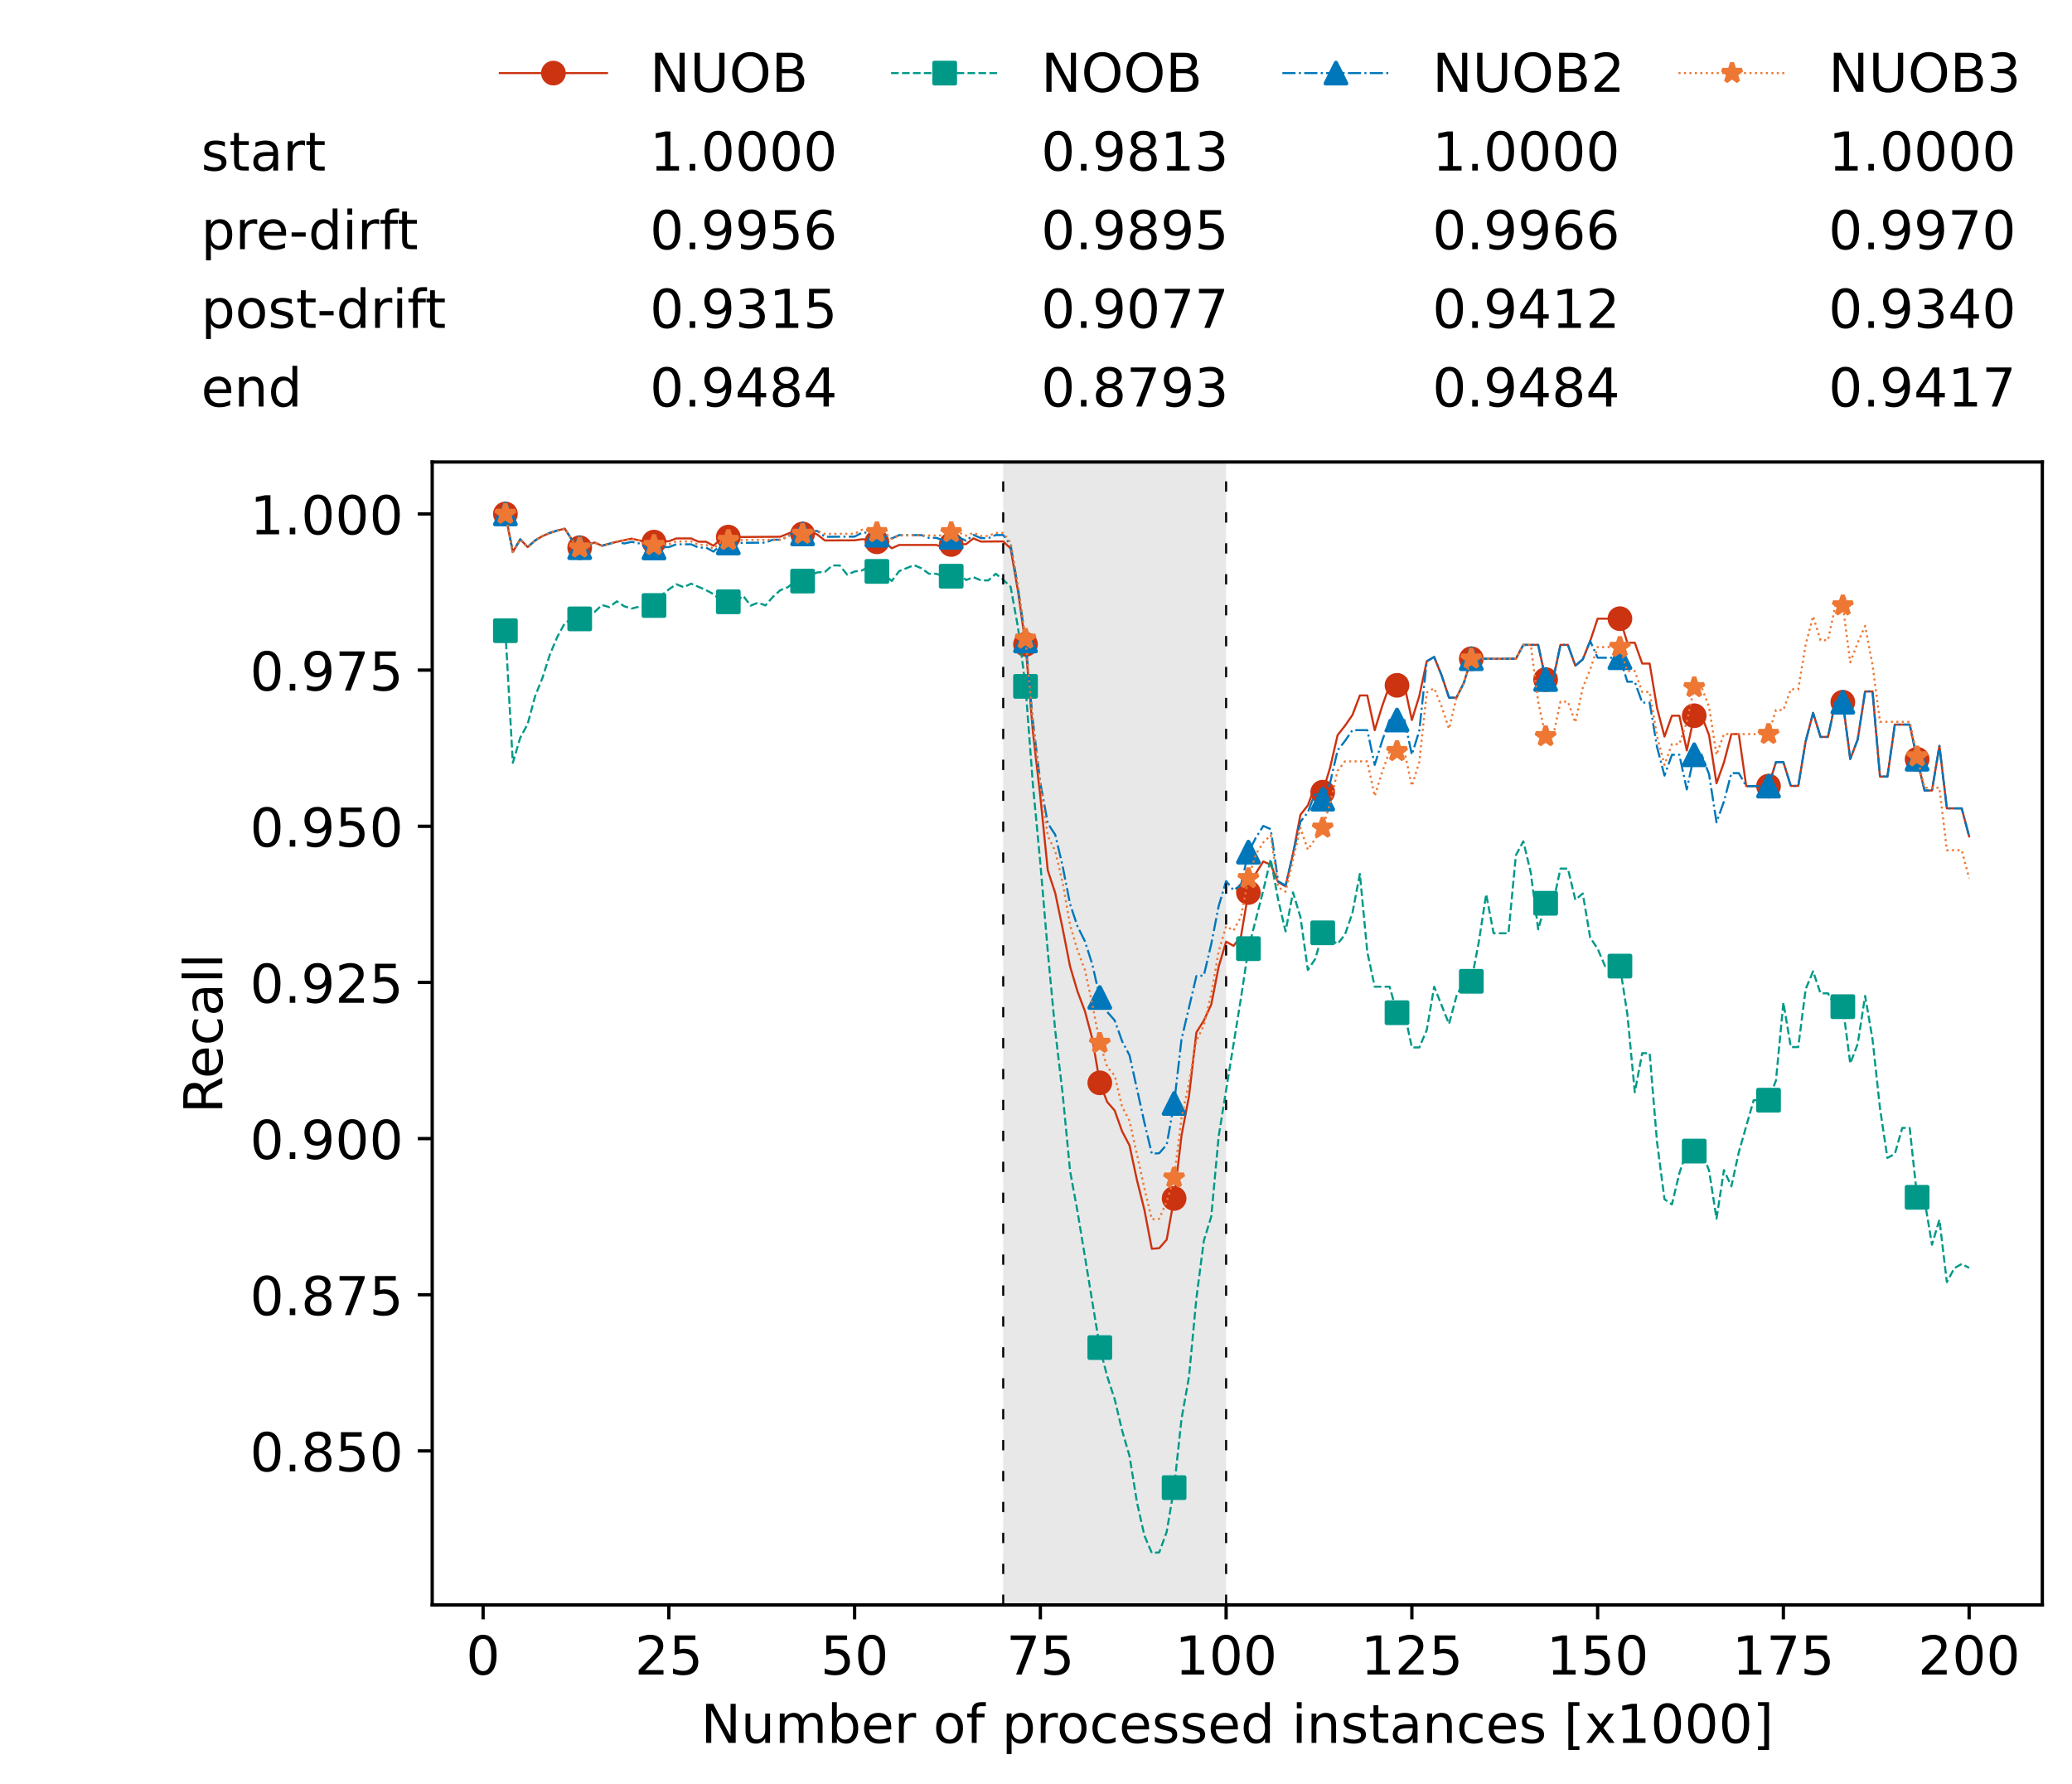 <?xml version="1.0" encoding="utf-8" standalone="no"?>
<!DOCTYPE svg PUBLIC "-//W3C//DTD SVG 1.1//EN"
  "http://www.w3.org/Graphics/SVG/1.1/DTD/svg11.dtd">
<!-- Created with matplotlib (https://matplotlib.org/) -->
<svg height="432.615pt" version="1.1" viewBox="0 0 502.65 432.615" width="502.65pt" xmlns="http://www.w3.org/2000/svg" xmlns:xlink="http://www.w3.org/1999/xlink">
 <defs>
  <style type="text/css">*{stroke-linecap:butt;stroke-linejoin:round;}</style>
 </defs>
 <g id="figure_1">
  <g id="patch_1">
   <path d="M 0 432.615 
L 502.65 432.615 
L 502.65 0 
L 0 0 
z
" style="fill:#ffffff;"/>
  </g>
  <g id="axes_1">
   <g id="patch_2">
    <path d="M 104.85 389.252 
L 495.45 389.252 
L 495.45 112.052 
L 104.85 112.052 
z
" style="fill:#ffffff;"/>
   </g>
   <g id="patch_3">
    <path clip-path="url(#pda64f28fb1)" d="M 297.446 389.252 
L 297.446 112.052 
L 243.372 112.052 
L 243.372 389.252 
z
" style="fill:#d3d3d3;opacity:0.5;"/>
   </g>
   <g id="matplotlib.axis_1">
    <g id="xtick_1">
     <g id="line2d_1">
      <defs>
       <path d="M 0 0 
L 0 3.5 
" id="m6acd1100d6" style="stroke:#000000;stroke-width:0.8;"/>
      </defs>
      <g>
       <use style="stroke:#000000;stroke-width:0.8;" x="117.197" xlink:href="#m6acd1100d6" y="389.252"/>
      </g>
     </g>
     <g id="text_1">
      <!-- 0 -->
      <g transform="translate(113.061 406.13)scale(0.13 -0.13)">
       <defs>
        <path d="M 31.781 66.406 
Q 24.172 66.406 20.328 58.906 
Q 16.5 51.422 16.5 36.375 
Q 16.5 21.391 20.328 13.891 
Q 24.172 6.391 31.781 6.391 
Q 39.453 6.391 43.281 13.891 
Q 47.125 21.391 47.125 36.375 
Q 47.125 51.422 43.281 58.906 
Q 39.453 66.406 31.781 66.406 
z
M 31.781 74.219 
Q 44.047 74.219 50.516 64.516 
Q 56.984 54.828 56.984 36.375 
Q 56.984 17.969 50.516 8.266 
Q 44.047 -1.422 31.781 -1.422 
Q 19.531 -1.422 13.062 8.266 
Q 6.594 17.969 6.594 36.375 
Q 6.594 54.828 13.062 64.516 
Q 19.531 74.219 31.781 74.219 
z
" id="DejaVuSans-48"/>
       </defs>
       <use xlink:href="#DejaVuSans-48"/>
      </g>
     </g>
    </g>
    <g id="xtick_2">
     <g id="line2d_2">
      <g>
       <use style="stroke:#000000;stroke-width:0.8;" x="162.259" xlink:href="#m6acd1100d6" y="389.252"/>
      </g>
     </g>
     <g id="text_2">
      <!-- 25 -->
      <g transform="translate(153.988 406.13)scale(0.13 -0.13)">
       <defs>
        <path d="M 19.188 8.297 
L 53.609 8.297 
L 53.609 0 
L 7.328 0 
L 7.328 8.297 
Q 12.938 14.109 22.625 23.891 
Q 32.328 33.688 34.812 36.531 
Q 39.547 41.844 41.422 45.531 
Q 43.312 49.219 43.312 52.781 
Q 43.312 58.594 39.234 62.25 
Q 35.156 65.922 28.609 65.922 
Q 23.969 65.922 18.812 64.312 
Q 13.672 62.703 7.812 59.422 
L 7.812 69.391 
Q 13.766 71.781 18.938 73 
Q 24.125 74.219 28.422 74.219 
Q 39.75 74.219 46.484 68.547 
Q 53.219 62.891 53.219 53.422 
Q 53.219 48.922 51.531 44.891 
Q 49.859 40.875 45.406 35.406 
Q 44.188 33.984 37.641 27.219 
Q 31.109 20.453 19.188 8.297 
z
" id="DejaVuSans-50"/>
        <path d="M 10.797 72.906 
L 49.516 72.906 
L 49.516 64.594 
L 19.828 64.594 
L 19.828 46.734 
Q 21.969 47.469 24.109 47.828 
Q 26.266 48.188 28.422 48.188 
Q 40.625 48.188 47.75 41.5 
Q 54.891 34.812 54.891 23.391 
Q 54.891 11.625 47.562 5.094 
Q 40.234 -1.422 26.906 -1.422 
Q 22.312 -1.422 17.547 -0.641 
Q 12.797 0.141 7.719 1.703 
L 7.719 11.625 
Q 12.109 9.234 16.797 8.062 
Q 21.484 6.891 26.703 6.891 
Q 35.156 6.891 40.078 11.328 
Q 45.016 15.766 45.016 23.391 
Q 45.016 31 40.078 35.438 
Q 35.156 39.891 26.703 39.891 
Q 22.75 39.891 18.812 39.016 
Q 14.891 38.141 10.797 36.281 
z
" id="DejaVuSans-53"/>
       </defs>
       <use xlink:href="#DejaVuSans-50"/>
       <use x="63.623" xlink:href="#DejaVuSans-53"/>
      </g>
     </g>
    </g>
    <g id="xtick_3">
     <g id="line2d_3">
      <g>
       <use style="stroke:#000000;stroke-width:0.8;" x="207.322" xlink:href="#m6acd1100d6" y="389.252"/>
      </g>
     </g>
     <g id="text_3">
      <!-- 50 -->
      <g transform="translate(199.05 406.13)scale(0.13 -0.13)">
       <use xlink:href="#DejaVuSans-53"/>
       <use x="63.623" xlink:href="#DejaVuSans-48"/>
      </g>
     </g>
    </g>
    <g id="xtick_4">
     <g id="line2d_4">
      <g>
       <use style="stroke:#000000;stroke-width:0.8;" x="252.384" xlink:href="#m6acd1100d6" y="389.252"/>
      </g>
     </g>
     <g id="text_4">
      <!-- 75 -->
      <g transform="translate(244.113 406.13)scale(0.13 -0.13)">
       <defs>
        <path d="M 8.203 72.906 
L 55.078 72.906 
L 55.078 68.703 
L 28.609 0 
L 18.312 0 
L 43.219 64.594 
L 8.203 64.594 
z
" id="DejaVuSans-55"/>
       </defs>
       <use xlink:href="#DejaVuSans-55"/>
       <use x="63.623" xlink:href="#DejaVuSans-53"/>
      </g>
     </g>
    </g>
    <g id="xtick_5">
     <g id="line2d_5">
      <g>
       <use style="stroke:#000000;stroke-width:0.8;" x="297.446" xlink:href="#m6acd1100d6" y="389.252"/>
      </g>
     </g>
     <g id="text_5">
      <!-- 100 -->
      <g transform="translate(285.039 406.13)scale(0.13 -0.13)">
       <defs>
        <path d="M 12.406 8.297 
L 28.516 8.297 
L 28.516 63.922 
L 10.984 60.406 
L 10.984 69.391 
L 28.422 72.906 
L 38.281 72.906 
L 38.281 8.297 
L 54.391 8.297 
L 54.391 0 
L 12.406 0 
z
" id="DejaVuSans-49"/>
       </defs>
       <use xlink:href="#DejaVuSans-49"/>
       <use x="63.623" xlink:href="#DejaVuSans-48"/>
       <use x="127.246" xlink:href="#DejaVuSans-48"/>
      </g>
     </g>
    </g>
    <g id="xtick_6">
     <g id="line2d_6">
      <g>
       <use style="stroke:#000000;stroke-width:0.8;" x="342.509" xlink:href="#m6acd1100d6" y="389.252"/>
      </g>
     </g>
     <g id="text_6">
      <!-- 125 -->
      <g transform="translate(330.102 406.13)scale(0.13 -0.13)">
       <use xlink:href="#DejaVuSans-49"/>
       <use x="63.623" xlink:href="#DejaVuSans-50"/>
       <use x="127.246" xlink:href="#DejaVuSans-53"/>
      </g>
     </g>
    </g>
    <g id="xtick_7">
     <g id="line2d_7">
      <g>
       <use style="stroke:#000000;stroke-width:0.8;" x="387.571" xlink:href="#m6acd1100d6" y="389.252"/>
      </g>
     </g>
     <g id="text_7">
      <!-- 150 -->
      <g transform="translate(375.164 406.13)scale(0.13 -0.13)">
       <use xlink:href="#DejaVuSans-49"/>
       <use x="63.623" xlink:href="#DejaVuSans-53"/>
       <use x="127.246" xlink:href="#DejaVuSans-48"/>
      </g>
     </g>
    </g>
    <g id="xtick_8">
     <g id="line2d_8">
      <g>
       <use style="stroke:#000000;stroke-width:0.8;" x="432.633" xlink:href="#m6acd1100d6" y="389.252"/>
      </g>
     </g>
     <g id="text_8">
      <!-- 175 -->
      <g transform="translate(420.226 406.13)scale(0.13 -0.13)">
       <use xlink:href="#DejaVuSans-49"/>
       <use x="63.623" xlink:href="#DejaVuSans-55"/>
       <use x="127.246" xlink:href="#DejaVuSans-53"/>
      </g>
     </g>
    </g>
    <g id="xtick_9">
     <g id="line2d_9">
      <g>
       <use style="stroke:#000000;stroke-width:0.8;" x="477.695" xlink:href="#m6acd1100d6" y="389.252"/>
      </g>
     </g>
     <g id="text_9">
      <!-- 200 -->
      <g transform="translate(465.289 406.13)scale(0.13 -0.13)">
       <use xlink:href="#DejaVuSans-50"/>
       <use x="63.623" xlink:href="#DejaVuSans-48"/>
       <use x="127.246" xlink:href="#DejaVuSans-48"/>
      </g>
     </g>
    </g>
    <g id="text_10">
     <!-- Number of processed instances [x1000] -->
     <g transform="translate(170.025 422.711)scale(0.13 -0.13)">
      <defs>
       <path d="M 9.812 72.906 
L 23.094 72.906 
L 55.422 11.922 
L 55.422 72.906 
L 64.984 72.906 
L 64.984 0 
L 51.703 0 
L 19.391 60.984 
L 19.391 0 
L 9.812 0 
z
" id="DejaVuSans-78"/>
       <path d="M 8.5 21.578 
L 8.5 54.688 
L 17.484 54.688 
L 17.484 21.922 
Q 17.484 14.156 20.5 10.266 
Q 23.531 6.391 29.594 6.391 
Q 36.859 6.391 41.078 11.031 
Q 45.312 15.672 45.312 23.688 
L 45.312 54.688 
L 54.297 54.688 
L 54.297 0 
L 45.312 0 
L 45.312 8.406 
Q 42.047 3.422 37.719 1 
Q 33.406 -1.422 27.688 -1.422 
Q 18.266 -1.422 13.375 4.438 
Q 8.5 10.297 8.5 21.578 
z
M 31.109 56 
z
" id="DejaVuSans-117"/>
       <path d="M 52 44.188 
Q 55.375 50.25 60.062 53.125 
Q 64.75 56 71.094 56 
Q 79.641 56 84.281 50.016 
Q 88.922 44.047 88.922 33.016 
L 88.922 0 
L 79.891 0 
L 79.891 32.719 
Q 79.891 40.578 77.094 44.375 
Q 74.312 48.188 68.609 48.188 
Q 61.625 48.188 57.562 43.547 
Q 53.516 38.922 53.516 30.906 
L 53.516 0 
L 44.484 0 
L 44.484 32.719 
Q 44.484 40.625 41.703 44.406 
Q 38.922 48.188 33.109 48.188 
Q 26.219 48.188 22.156 43.531 
Q 18.109 38.875 18.109 30.906 
L 18.109 0 
L 9.078 0 
L 9.078 54.688 
L 18.109 54.688 
L 18.109 46.188 
Q 21.188 51.219 25.484 53.609 
Q 29.781 56 35.688 56 
Q 41.656 56 45.828 52.969 
Q 50 49.953 52 44.188 
z
" id="DejaVuSans-109"/>
       <path d="M 48.688 27.297 
Q 48.688 37.203 44.609 42.844 
Q 40.531 48.484 33.406 48.484 
Q 26.266 48.484 22.188 42.844 
Q 18.109 37.203 18.109 27.297 
Q 18.109 17.391 22.188 11.75 
Q 26.266 6.109 33.406 6.109 
Q 40.531 6.109 44.609 11.75 
Q 48.688 17.391 48.688 27.297 
z
M 18.109 46.391 
Q 20.953 51.266 25.266 53.625 
Q 29.594 56 35.594 56 
Q 45.562 56 51.781 48.094 
Q 58.016 40.188 58.016 27.297 
Q 58.016 14.406 51.781 6.484 
Q 45.562 -1.422 35.594 -1.422 
Q 29.594 -1.422 25.266 0.953 
Q 20.953 3.328 18.109 8.203 
L 18.109 0 
L 9.078 0 
L 9.078 75.984 
L 18.109 75.984 
z
" id="DejaVuSans-98"/>
       <path d="M 56.203 29.594 
L 56.203 25.203 
L 14.891 25.203 
Q 15.484 15.922 20.484 11.062 
Q 25.484 6.203 34.422 6.203 
Q 39.594 6.203 44.453 7.469 
Q 49.312 8.734 54.109 11.281 
L 54.109 2.781 
Q 49.266 0.734 44.188 -0.344 
Q 39.109 -1.422 33.891 -1.422 
Q 20.797 -1.422 13.156 6.188 
Q 5.516 13.812 5.516 26.812 
Q 5.516 40.234 12.766 48.109 
Q 20.016 56 32.328 56 
Q 43.359 56 49.781 48.891 
Q 56.203 41.797 56.203 29.594 
z
M 47.219 32.234 
Q 47.125 39.594 43.094 43.984 
Q 39.062 48.391 32.422 48.391 
Q 24.906 48.391 20.391 44.141 
Q 15.875 39.891 15.188 32.172 
z
" id="DejaVuSans-101"/>
       <path d="M 41.109 46.297 
Q 39.594 47.172 37.812 47.578 
Q 36.031 48 33.891 48 
Q 26.266 48 22.188 43.047 
Q 18.109 38.094 18.109 28.812 
L 18.109 0 
L 9.078 0 
L 9.078 54.688 
L 18.109 54.688 
L 18.109 46.188 
Q 20.953 51.172 25.484 53.578 
Q 30.031 56 36.531 56 
Q 37.453 56 38.578 55.875 
Q 39.703 55.766 41.062 55.516 
z
" id="DejaVuSans-114"/>
       <path id="DejaVuSans-32"/>
       <path d="M 30.609 48.391 
Q 23.391 48.391 19.188 42.75 
Q 14.984 37.109 14.984 27.297 
Q 14.984 17.484 19.156 11.844 
Q 23.344 6.203 30.609 6.203 
Q 37.797 6.203 41.984 11.859 
Q 46.188 17.531 46.188 27.297 
Q 46.188 37.016 41.984 42.703 
Q 37.797 48.391 30.609 48.391 
z
M 30.609 56 
Q 42.328 56 49.016 48.375 
Q 55.719 40.766 55.719 27.297 
Q 55.719 13.875 49.016 6.219 
Q 42.328 -1.422 30.609 -1.422 
Q 18.844 -1.422 12.172 6.219 
Q 5.516 13.875 5.516 27.297 
Q 5.516 40.766 12.172 48.375 
Q 18.844 56 30.609 56 
z
" id="DejaVuSans-111"/>
       <path d="M 37.109 75.984 
L 37.109 68.5 
L 28.516 68.5 
Q 23.688 68.5 21.797 66.547 
Q 19.922 64.594 19.922 59.516 
L 19.922 54.688 
L 34.719 54.688 
L 34.719 47.703 
L 19.922 47.703 
L 19.922 0 
L 10.891 0 
L 10.891 47.703 
L 2.297 47.703 
L 2.297 54.688 
L 10.891 54.688 
L 10.891 58.5 
Q 10.891 67.625 15.141 71.797 
Q 19.391 75.984 28.609 75.984 
z
" id="DejaVuSans-102"/>
       <path d="M 18.109 8.203 
L 18.109 -20.797 
L 9.078 -20.797 
L 9.078 54.688 
L 18.109 54.688 
L 18.109 46.391 
Q 20.953 51.266 25.266 53.625 
Q 29.594 56 35.594 56 
Q 45.562 56 51.781 48.094 
Q 58.016 40.188 58.016 27.297 
Q 58.016 14.406 51.781 6.484 
Q 45.562 -1.422 35.594 -1.422 
Q 29.594 -1.422 25.266 0.953 
Q 20.953 3.328 18.109 8.203 
z
M 48.688 27.297 
Q 48.688 37.203 44.609 42.844 
Q 40.531 48.484 33.406 48.484 
Q 26.266 48.484 22.188 42.844 
Q 18.109 37.203 18.109 27.297 
Q 18.109 17.391 22.188 11.75 
Q 26.266 6.109 33.406 6.109 
Q 40.531 6.109 44.609 11.75 
Q 48.688 17.391 48.688 27.297 
z
" id="DejaVuSans-112"/>
       <path d="M 48.781 52.594 
L 48.781 44.188 
Q 44.969 46.297 41.141 47.344 
Q 37.312 48.391 33.406 48.391 
Q 24.656 48.391 19.812 42.844 
Q 14.984 37.312 14.984 27.297 
Q 14.984 17.281 19.812 11.734 
Q 24.656 6.203 33.406 6.203 
Q 37.312 6.203 41.141 7.25 
Q 44.969 8.297 48.781 10.406 
L 48.781 2.094 
Q 45.016 0.344 40.984 -0.531 
Q 36.969 -1.422 32.422 -1.422 
Q 20.062 -1.422 12.781 6.344 
Q 5.516 14.109 5.516 27.297 
Q 5.516 40.672 12.859 48.328 
Q 20.219 56 33.016 56 
Q 37.156 56 41.109 55.141 
Q 45.062 54.297 48.781 52.594 
z
" id="DejaVuSans-99"/>
       <path d="M 44.281 53.078 
L 44.281 44.578 
Q 40.484 46.531 36.375 47.5 
Q 32.281 48.484 27.875 48.484 
Q 21.188 48.484 17.844 46.438 
Q 14.5 44.391 14.5 40.281 
Q 14.5 37.156 16.891 35.375 
Q 19.281 33.594 26.516 31.984 
L 29.594 31.297 
Q 39.156 29.25 43.188 25.516 
Q 47.219 21.781 47.219 15.094 
Q 47.219 7.469 41.188 3.016 
Q 35.156 -1.422 24.609 -1.422 
Q 20.219 -1.422 15.453 -0.562 
Q 10.688 0.297 5.422 2 
L 5.422 11.281 
Q 10.406 8.688 15.234 7.391 
Q 20.062 6.109 24.812 6.109 
Q 31.156 6.109 34.562 8.281 
Q 37.984 10.453 37.984 14.406 
Q 37.984 18.062 35.516 20.016 
Q 33.062 21.969 24.703 23.781 
L 21.578 24.516 
Q 13.234 26.266 9.516 29.906 
Q 5.812 33.547 5.812 39.891 
Q 5.812 47.609 11.281 51.797 
Q 16.75 56 26.812 56 
Q 31.781 56 36.172 55.266 
Q 40.578 54.547 44.281 53.078 
z
" id="DejaVuSans-115"/>
       <path d="M 45.406 46.391 
L 45.406 75.984 
L 54.391 75.984 
L 54.391 0 
L 45.406 0 
L 45.406 8.203 
Q 42.578 3.328 38.25 0.953 
Q 33.938 -1.422 27.875 -1.422 
Q 17.969 -1.422 11.734 6.484 
Q 5.516 14.406 5.516 27.297 
Q 5.516 40.188 11.734 48.094 
Q 17.969 56 27.875 56 
Q 33.938 56 38.25 53.625 
Q 42.578 51.266 45.406 46.391 
z
M 14.797 27.297 
Q 14.797 17.391 18.875 11.75 
Q 22.953 6.109 30.078 6.109 
Q 37.203 6.109 41.297 11.75 
Q 45.406 17.391 45.406 27.297 
Q 45.406 37.203 41.297 42.844 
Q 37.203 48.484 30.078 48.484 
Q 22.953 48.484 18.875 42.844 
Q 14.797 37.203 14.797 27.297 
z
" id="DejaVuSans-100"/>
       <path d="M 9.422 54.688 
L 18.406 54.688 
L 18.406 0 
L 9.422 0 
z
M 9.422 75.984 
L 18.406 75.984 
L 18.406 64.594 
L 9.422 64.594 
z
" id="DejaVuSans-105"/>
       <path d="M 54.891 33.016 
L 54.891 0 
L 45.906 0 
L 45.906 32.719 
Q 45.906 40.484 42.875 44.328 
Q 39.844 48.188 33.797 48.188 
Q 26.516 48.188 22.312 43.547 
Q 18.109 38.922 18.109 30.906 
L 18.109 0 
L 9.078 0 
L 9.078 54.688 
L 18.109 54.688 
L 18.109 46.188 
Q 21.344 51.125 25.703 53.562 
Q 30.078 56 35.797 56 
Q 45.219 56 50.047 50.172 
Q 54.891 44.344 54.891 33.016 
z
" id="DejaVuSans-110"/>
       <path d="M 18.312 70.219 
L 18.312 54.688 
L 36.812 54.688 
L 36.812 47.703 
L 18.312 47.703 
L 18.312 18.016 
Q 18.312 11.328 20.141 9.422 
Q 21.969 7.516 27.594 7.516 
L 36.812 7.516 
L 36.812 0 
L 27.594 0 
Q 17.188 0 13.234 3.875 
Q 9.281 7.766 9.281 18.016 
L 9.281 47.703 
L 2.688 47.703 
L 2.688 54.688 
L 9.281 54.688 
L 9.281 70.219 
z
" id="DejaVuSans-116"/>
       <path d="M 34.281 27.484 
Q 23.391 27.484 19.188 25 
Q 14.984 22.516 14.984 16.5 
Q 14.984 11.719 18.141 8.906 
Q 21.297 6.109 26.703 6.109 
Q 34.188 6.109 38.703 11.406 
Q 43.219 16.703 43.219 25.484 
L 43.219 27.484 
z
M 52.203 31.203 
L 52.203 0 
L 43.219 0 
L 43.219 8.297 
Q 40.141 3.328 35.547 0.953 
Q 30.953 -1.422 24.312 -1.422 
Q 15.922 -1.422 10.953 3.297 
Q 6 8.016 6 15.922 
Q 6 25.141 12.172 29.828 
Q 18.359 34.516 30.609 34.516 
L 43.219 34.516 
L 43.219 35.406 
Q 43.219 41.609 39.141 45 
Q 35.062 48.391 27.688 48.391 
Q 23 48.391 18.547 47.266 
Q 14.109 46.141 10.016 43.891 
L 10.016 52.203 
Q 14.938 54.109 19.578 55.047 
Q 24.219 56 28.609 56 
Q 40.484 56 46.344 49.844 
Q 52.203 43.703 52.203 31.203 
z
" id="DejaVuSans-97"/>
       <path d="M 8.594 75.984 
L 29.297 75.984 
L 29.297 69 
L 17.578 69 
L 17.578 -6.203 
L 29.297 -6.203 
L 29.297 -13.188 
L 8.594 -13.188 
z
" id="DejaVuSans-91"/>
       <path d="M 54.891 54.688 
L 35.109 28.078 
L 55.906 0 
L 45.312 0 
L 29.391 21.484 
L 13.484 0 
L 2.875 0 
L 24.125 28.609 
L 4.688 54.688 
L 15.281 54.688 
L 29.781 35.203 
L 44.281 54.688 
z
" id="DejaVuSans-120"/>
       <path d="M 30.422 75.984 
L 30.422 -13.188 
L 9.719 -13.188 
L 9.719 -6.203 
L 21.391 -6.203 
L 21.391 69 
L 9.719 69 
L 9.719 75.984 
z
" id="DejaVuSans-93"/>
      </defs>
      <use xlink:href="#DejaVuSans-78"/>
      <use x="74.805" xlink:href="#DejaVuSans-117"/>
      <use x="138.184" xlink:href="#DejaVuSans-109"/>
      <use x="235.596" xlink:href="#DejaVuSans-98"/>
      <use x="299.072" xlink:href="#DejaVuSans-101"/>
      <use x="360.596" xlink:href="#DejaVuSans-114"/>
      <use x="401.709" xlink:href="#DejaVuSans-32"/>
      <use x="433.496" xlink:href="#DejaVuSans-111"/>
      <use x="494.678" xlink:href="#DejaVuSans-102"/>
      <use x="529.883" xlink:href="#DejaVuSans-32"/>
      <use x="561.67" xlink:href="#DejaVuSans-112"/>
      <use x="625.146" xlink:href="#DejaVuSans-114"/>
      <use x="664.01" xlink:href="#DejaVuSans-111"/>
      <use x="725.191" xlink:href="#DejaVuSans-99"/>
      <use x="780.172" xlink:href="#DejaVuSans-101"/>
      <use x="841.695" xlink:href="#DejaVuSans-115"/>
      <use x="893.795" xlink:href="#DejaVuSans-115"/>
      <use x="945.895" xlink:href="#DejaVuSans-101"/>
      <use x="1007.418" xlink:href="#DejaVuSans-100"/>
      <use x="1070.895" xlink:href="#DejaVuSans-32"/>
      <use x="1102.682" xlink:href="#DejaVuSans-105"/>
      <use x="1130.465" xlink:href="#DejaVuSans-110"/>
      <use x="1193.844" xlink:href="#DejaVuSans-115"/>
      <use x="1245.943" xlink:href="#DejaVuSans-116"/>
      <use x="1285.152" xlink:href="#DejaVuSans-97"/>
      <use x="1346.432" xlink:href="#DejaVuSans-110"/>
      <use x="1409.811" xlink:href="#DejaVuSans-99"/>
      <use x="1464.791" xlink:href="#DejaVuSans-101"/>
      <use x="1526.314" xlink:href="#DejaVuSans-115"/>
      <use x="1578.414" xlink:href="#DejaVuSans-32"/>
      <use x="1610.201" xlink:href="#DejaVuSans-91"/>
      <use x="1649.215" xlink:href="#DejaVuSans-120"/>
      <use x="1708.395" xlink:href="#DejaVuSans-49"/>
      <use x="1772.018" xlink:href="#DejaVuSans-48"/>
      <use x="1835.641" xlink:href="#DejaVuSans-48"/>
      <use x="1899.264" xlink:href="#DejaVuSans-48"/>
      <use x="1962.887" xlink:href="#DejaVuSans-93"/>
     </g>
    </g>
   </g>
   <g id="matplotlib.axis_2">
    <g id="ytick_1">
     <g id="line2d_10">
      <defs>
       <path d="M 0 0 
L -3.5 0 
" id="mfc8cc0336b" style="stroke:#000000;stroke-width:0.8;"/>
      </defs>
      <g>
       <use style="stroke:#000000;stroke-width:0.8;" x="104.85" xlink:href="#mfc8cc0336b" y="351.895"/>
      </g>
     </g>
     <g id="text_11">
      <!-- 0.850 -->
      <g transform="translate(60.633 356.834)scale(0.13 -0.13)">
       <defs>
        <path d="M 10.688 12.406 
L 21 12.406 
L 21 0 
L 10.688 0 
z
" id="DejaVuSans-46"/>
        <path d="M 31.781 34.625 
Q 24.75 34.625 20.719 30.859 
Q 16.703 27.094 16.703 20.516 
Q 16.703 13.922 20.719 10.156 
Q 24.75 6.391 31.781 6.391 
Q 38.812 6.391 42.859 10.172 
Q 46.922 13.969 46.922 20.516 
Q 46.922 27.094 42.891 30.859 
Q 38.875 34.625 31.781 34.625 
z
M 21.922 38.812 
Q 15.578 40.375 12.031 44.719 
Q 8.5 49.078 8.5 55.328 
Q 8.5 64.062 14.719 69.141 
Q 20.953 74.219 31.781 74.219 
Q 42.672 74.219 48.875 69.141 
Q 55.078 64.062 55.078 55.328 
Q 55.078 49.078 51.531 44.719 
Q 48 40.375 41.703 38.812 
Q 48.828 37.156 52.797 32.312 
Q 56.781 27.484 56.781 20.516 
Q 56.781 9.906 50.312 4.234 
Q 43.844 -1.422 31.781 -1.422 
Q 19.734 -1.422 13.25 4.234 
Q 6.781 9.906 6.781 20.516 
Q 6.781 27.484 10.781 32.312 
Q 14.797 37.156 21.922 38.812 
z
M 18.312 54.391 
Q 18.312 48.734 21.844 45.562 
Q 25.391 42.391 31.781 42.391 
Q 38.141 42.391 41.719 45.562 
Q 45.312 48.734 45.312 54.391 
Q 45.312 60.062 41.719 63.234 
Q 38.141 66.406 31.781 66.406 
Q 25.391 66.406 21.844 63.234 
Q 18.312 60.062 18.312 54.391 
z
" id="DejaVuSans-56"/>
       </defs>
       <use xlink:href="#DejaVuSans-48"/>
       <use x="63.623" xlink:href="#DejaVuSans-46"/>
       <use x="95.41" xlink:href="#DejaVuSans-56"/>
       <use x="159.033" xlink:href="#DejaVuSans-53"/>
       <use x="222.656" xlink:href="#DejaVuSans-48"/>
      </g>
     </g>
    </g>
    <g id="ytick_2">
     <g id="line2d_11">
      <g>
       <use style="stroke:#000000;stroke-width:0.8;" x="104.85" xlink:href="#mfc8cc0336b" y="314.021"/>
      </g>
     </g>
     <g id="text_12">
      <!-- 0.875 -->
      <g transform="translate(60.633 318.96)scale(0.13 -0.13)">
       <use xlink:href="#DejaVuSans-48"/>
       <use x="63.623" xlink:href="#DejaVuSans-46"/>
       <use x="95.41" xlink:href="#DejaVuSans-56"/>
       <use x="159.033" xlink:href="#DejaVuSans-55"/>
       <use x="222.656" xlink:href="#DejaVuSans-53"/>
      </g>
     </g>
    </g>
    <g id="ytick_3">
     <g id="line2d_12">
      <g>
       <use style="stroke:#000000;stroke-width:0.8;" x="104.85" xlink:href="#mfc8cc0336b" y="276.147"/>
      </g>
     </g>
     <g id="text_13">
      <!-- 0.900 -->
      <g transform="translate(60.633 281.086)scale(0.13 -0.13)">
       <defs>
        <path d="M 10.984 1.516 
L 10.984 10.5 
Q 14.703 8.734 18.5 7.812 
Q 22.312 6.891 25.984 6.891 
Q 35.75 6.891 40.891 13.453 
Q 46.047 20.016 46.781 33.406 
Q 43.953 29.203 39.594 26.953 
Q 35.25 24.703 29.984 24.703 
Q 19.047 24.703 12.672 31.312 
Q 6.297 37.938 6.297 49.422 
Q 6.297 60.641 12.938 67.422 
Q 19.578 74.219 30.609 74.219 
Q 43.266 74.219 49.922 64.516 
Q 56.594 54.828 56.594 36.375 
Q 56.594 19.141 48.406 8.859 
Q 40.234 -1.422 26.422 -1.422 
Q 22.703 -1.422 18.891 -0.688 
Q 15.094 0.047 10.984 1.516 
z
M 30.609 32.422 
Q 37.25 32.422 41.125 36.953 
Q 45.016 41.5 45.016 49.422 
Q 45.016 57.281 41.125 61.844 
Q 37.25 66.406 30.609 66.406 
Q 23.969 66.406 20.094 61.844 
Q 16.219 57.281 16.219 49.422 
Q 16.219 41.5 20.094 36.953 
Q 23.969 32.422 30.609 32.422 
z
" id="DejaVuSans-57"/>
       </defs>
       <use xlink:href="#DejaVuSans-48"/>
       <use x="63.623" xlink:href="#DejaVuSans-46"/>
       <use x="95.41" xlink:href="#DejaVuSans-57"/>
       <use x="159.033" xlink:href="#DejaVuSans-48"/>
       <use x="222.656" xlink:href="#DejaVuSans-48"/>
      </g>
     </g>
    </g>
    <g id="ytick_4">
     <g id="line2d_13">
      <g>
       <use style="stroke:#000000;stroke-width:0.8;" x="104.85" xlink:href="#mfc8cc0336b" y="238.273"/>
      </g>
     </g>
     <g id="text_14">
      <!-- 0.925 -->
      <g transform="translate(60.633 243.212)scale(0.13 -0.13)">
       <use xlink:href="#DejaVuSans-48"/>
       <use x="63.623" xlink:href="#DejaVuSans-46"/>
       <use x="95.41" xlink:href="#DejaVuSans-57"/>
       <use x="159.033" xlink:href="#DejaVuSans-50"/>
       <use x="222.656" xlink:href="#DejaVuSans-53"/>
      </g>
     </g>
    </g>
    <g id="ytick_5">
     <g id="line2d_14">
      <g>
       <use style="stroke:#000000;stroke-width:0.8;" x="104.85" xlink:href="#mfc8cc0336b" y="200.4"/>
      </g>
     </g>
     <g id="text_15">
      <!-- 0.950 -->
      <g transform="translate(60.633 205.339)scale(0.13 -0.13)">
       <use xlink:href="#DejaVuSans-48"/>
       <use x="63.623" xlink:href="#DejaVuSans-46"/>
       <use x="95.41" xlink:href="#DejaVuSans-57"/>
       <use x="159.033" xlink:href="#DejaVuSans-53"/>
       <use x="222.656" xlink:href="#DejaVuSans-48"/>
      </g>
     </g>
    </g>
    <g id="ytick_6">
     <g id="line2d_15">
      <g>
       <use style="stroke:#000000;stroke-width:0.8;" x="104.85" xlink:href="#mfc8cc0336b" y="162.526"/>
      </g>
     </g>
     <g id="text_16">
      <!-- 0.975 -->
      <g transform="translate(60.633 167.465)scale(0.13 -0.13)">
       <use xlink:href="#DejaVuSans-48"/>
       <use x="63.623" xlink:href="#DejaVuSans-46"/>
       <use x="95.41" xlink:href="#DejaVuSans-57"/>
       <use x="159.033" xlink:href="#DejaVuSans-55"/>
       <use x="222.656" xlink:href="#DejaVuSans-53"/>
      </g>
     </g>
    </g>
    <g id="ytick_7">
     <g id="line2d_16">
      <g>
       <use style="stroke:#000000;stroke-width:0.8;" x="104.85" xlink:href="#mfc8cc0336b" y="124.652"/>
      </g>
     </g>
     <g id="text_17">
      <!-- 1.000 -->
      <g transform="translate(60.633 129.591)scale(0.13 -0.13)">
       <use xlink:href="#DejaVuSans-49"/>
       <use x="63.623" xlink:href="#DejaVuSans-46"/>
       <use x="95.41" xlink:href="#DejaVuSans-48"/>
       <use x="159.033" xlink:href="#DejaVuSans-48"/>
       <use x="222.656" xlink:href="#DejaVuSans-48"/>
      </g>
     </g>
    </g>
    <g id="text_18">
     <!-- Recall -->
     <g transform="translate(53.93 270.044)rotate(-90)scale(0.13 -0.13)">
      <defs>
       <path d="M 44.391 34.188 
Q 47.562 33.109 50.562 29.594 
Q 53.562 26.078 56.594 19.922 
L 66.609 0 
L 56 0 
L 46.688 18.703 
Q 43.062 26.031 39.672 28.422 
Q 36.281 30.812 30.422 30.812 
L 19.672 30.812 
L 19.672 0 
L 9.812 0 
L 9.812 72.906 
L 32.078 72.906 
Q 44.578 72.906 50.734 67.672 
Q 56.891 62.453 56.891 51.906 
Q 56.891 45.016 53.688 40.469 
Q 50.484 35.938 44.391 34.188 
z
M 19.672 64.797 
L 19.672 38.922 
L 32.078 38.922 
Q 39.203 38.922 42.844 42.219 
Q 46.484 45.516 46.484 51.906 
Q 46.484 58.297 42.844 61.547 
Q 39.203 64.797 32.078 64.797 
z
" id="DejaVuSans-82"/>
       <path d="M 9.422 75.984 
L 18.406 75.984 
L 18.406 0 
L 9.422 0 
z
" id="DejaVuSans-108"/>
      </defs>
      <use xlink:href="#DejaVuSans-82"/>
      <use x="64.982" xlink:href="#DejaVuSans-101"/>
      <use x="126.506" xlink:href="#DejaVuSans-99"/>
      <use x="181.486" xlink:href="#DejaVuSans-97"/>
      <use x="242.766" xlink:href="#DejaVuSans-108"/>
      <use x="270.549" xlink:href="#DejaVuSans-108"/>
     </g>
    </g>
   </g>
   <g id="line2d_17"/>
   <g id="line2d_18"/>
   <g id="line2d_19"/>
   <g id="line2d_20"/>
   <g id="line2d_21"/>
   <g id="line2d_22">
    <path clip-path="url(#pda64f28fb1)" d="M 122.605 124.652 
L 124.407 133.889 
L 126.21 130.81 
L 128.012 132.683 
L 129.815 131.076 
L 131.617 130.006 
L 133.419 129.241 
L 135.222 128.667 
L 137.024 128.221 
L 138.827 131.087 
L 140.629 132.837 
L 144.234 131.577 
L 146.037 132.356 
L 149.642 131.393 
L 153.247 130.644 
L 156.852 131.481 
L 158.654 131.481 
L 160.457 131.272 
L 162.259 131.272 
L 164.062 130.589 
L 167.667 130.589 
L 169.469 131.387 
L 171.272 131.387 
L 173.074 132.358 
L 174.877 130.746 
L 176.679 130.268 
L 189.297 130.174 
L 192.902 128.738 
L 194.704 129.503 
L 196.507 128.789 
L 198.309 129.68 
L 200.112 131.082 
L 207.322 131.043 
L 209.124 130.786 
L 210.927 130.786 
L 212.729 131.409 
L 214.532 131.409 
L 216.334 132.971 
L 218.137 132.174 
L 227.149 132.174 
L 228.952 132.816 
L 230.754 132.051 
L 234.359 131.974 
L 236.162 130.571 
L 237.964 131.352 
L 243.372 131.309 
L 245.174 133.038 
L 246.976 143.514 
L 248.779 156.287 
L 250.581 177.565 
L 252.384 193.293 
L 254.186 211.116 
L 255.989 216.592 
L 257.791 225.222 
L 259.594 234.403 
L 261.396 240.463 
L 263.199 245.272 
L 265.001 251.995 
L 266.804 262.626 
L 268.606 267.287 
L 270.409 269.331 
L 272.211 274.381 
L 274.014 277.808 
L 275.816 286.225 
L 277.619 293.401 
L 279.421 302.869 
L 281.224 302.721 
L 283.026 300.662 
L 284.829 290.667 
L 286.631 275.37 
L 288.434 265.916 
L 290.236 250.388 
L 292.039 247.524 
L 293.841 243.629 
L 295.644 234.447 
L 297.446 228.388 
L 299.249 229.405 
L 301.051 227.09 
L 302.854 216.459 
L 304.656 211.798 
L 306.459 208.939 
L 308.261 209.716 
L 310.064 213.925 
L 311.866 214.977 
L 313.669 207.086 
L 315.471 197.618 
L 317.274 195.322 
L 319.076 190.513 
L 320.879 192.131 
L 322.681 186.151 
L 324.484 178.315 
L 326.286 176.02 
L 328.089 173.408 
L 329.891 168.674 
L 331.694 168.674 
L 333.496 177.09 
L 335.299 171.263 
L 337.101 166.214 
L 340.706 166.214 
L 342.509 174.63 
L 344.311 168.803 
L 346.114 160.387 
L 347.916 159.335 
L 349.719 163.791 
L 351.521 169.201 
L 353.324 169.201 
L 355.126 165.594 
L 356.928 159.767 
L 367.743 159.767 
L 369.546 156.401 
L 373.151 156.401 
L 374.953 164.817 
L 376.756 164.817 
L 378.558 156.401 
L 380.361 156.401 
L 382.163 161.451 
L 383.966 159.92 
L 385.768 155.465 
L 387.571 150.054 
L 392.978 150.054 
L 394.781 155.881 
L 396.583 155.881 
L 398.386 160.931 
L 400.188 160.931 
L 401.991 171.752 
L 403.793 178.638 
L 405.596 173.588 
L 407.398 173.588 
L 409.201 182.004 
L 411.003 173.588 
L 412.806 173.588 
L 414.608 178.322 
L 416.411 189.976 
L 418.213 184.926 
L 420.016 178.04 
L 421.818 178.04 
L 423.621 190.664 
L 429.028 190.664 
L 430.831 184.838 
L 432.633 184.838 
L 434.436 190.609 
L 436.238 190.609 
L 438.041 179.788 
L 439.843 172.902 
L 441.646 178.728 
L 443.448 178.728 
L 445.251 170.312 
L 447.053 170.312 
L 448.856 184.084 
L 450.658 179.35 
L 452.461 167.697 
L 454.263 167.697 
L 456.066 188.355 
L 457.868 188.355 
L 459.671 175.73 
L 463.276 175.73 
L 465.078 184.147 
L 466.881 191.722 
L 468.683 191.722 
L 470.485 180.901 
L 472.288 196.05 
L 475.893 196.05 
L 477.695 202.848 
L 477.695 202.848 
" style="fill:none;stroke:#cc3311;stroke-linecap:square;stroke-width:0.5;"/>
    <defs>
     <path d="M 0 2.5 
C 0.663 2.5 1.299 2.237 1.768 1.768 
C 2.237 1.299 2.5 0.663 2.5 0 
C 2.5 -0.663 2.237 -1.299 1.768 -1.768 
C 1.299 -2.237 0.663 -2.5 0 -2.5 
C -0.663 -2.5 -1.299 -2.237 -1.768 -1.768 
C -2.237 -1.299 -2.5 -0.663 -2.5 0 
C -2.5 0.663 -2.237 1.299 -1.768 1.768 
C -1.299 2.237 -0.663 2.5 0 2.5 
z
" id="med14c549ad" style="stroke:#cc3311;"/>
    </defs>
    <g clip-path="url(#pda64f28fb1)">
     <use style="fill:#cc3311;stroke:#cc3311;" x="122.605" xlink:href="#med14c549ad" y="124.652"/>
     <use style="fill:#cc3311;stroke:#cc3311;" x="140.629" xlink:href="#med14c549ad" y="132.837"/>
     <use style="fill:#cc3311;stroke:#cc3311;" x="158.654" xlink:href="#med14c549ad" y="131.481"/>
     <use style="fill:#cc3311;stroke:#cc3311;" x="176.679" xlink:href="#med14c549ad" y="130.268"/>
     <use style="fill:#cc3311;stroke:#cc3311;" x="194.704" xlink:href="#med14c549ad" y="129.503"/>
     <use style="fill:#cc3311;stroke:#cc3311;" x="212.729" xlink:href="#med14c549ad" y="131.409"/>
     <use style="fill:#cc3311;stroke:#cc3311;" x="230.754" xlink:href="#med14c549ad" y="132.051"/>
     <use style="fill:#cc3311;stroke:#cc3311;" x="248.779" xlink:href="#med14c549ad" y="156.287"/>
     <use style="fill:#cc3311;stroke:#cc3311;" x="266.804" xlink:href="#med14c549ad" y="262.626"/>
     <use style="fill:#cc3311;stroke:#cc3311;" x="284.829" xlink:href="#med14c549ad" y="290.667"/>
     <use style="fill:#cc3311;stroke:#cc3311;" x="302.854" xlink:href="#med14c549ad" y="216.459"/>
     <use style="fill:#cc3311;stroke:#cc3311;" x="320.879" xlink:href="#med14c549ad" y="192.131"/>
     <use style="fill:#cc3311;stroke:#cc3311;" x="338.904" xlink:href="#med14c549ad" y="166.214"/>
     <use style="fill:#cc3311;stroke:#cc3311;" x="356.928" xlink:href="#med14c549ad" y="159.767"/>
     <use style="fill:#cc3311;stroke:#cc3311;" x="374.953" xlink:href="#med14c549ad" y="164.817"/>
     <use style="fill:#cc3311;stroke:#cc3311;" x="392.978" xlink:href="#med14c549ad" y="150.054"/>
     <use style="fill:#cc3311;stroke:#cc3311;" x="411.003" xlink:href="#med14c549ad" y="173.588"/>
     <use style="fill:#cc3311;stroke:#cc3311;" x="429.028" xlink:href="#med14c549ad" y="190.664"/>
     <use style="fill:#cc3311;stroke:#cc3311;" x="447.053" xlink:href="#med14c549ad" y="170.312"/>
     <use style="fill:#cc3311;stroke:#cc3311;" x="465.078" xlink:href="#med14c549ad" y="184.147"/>
    </g>
   </g>
   <g id="line2d_23"/>
   <g id="line2d_24"/>
   <g id="line2d_25"/>
   <g id="line2d_26"/>
   <g id="line2d_27">
    <path clip-path="url(#pda64f28fb1)" d="M 122.605 152.969 
L 124.407 184.998 
L 126.21 178.91 
L 128.012 175.582 
L 129.815 168.839 
L 131.617 164.343 
L 133.419 158.673 
L 135.222 154.421 
L 137.024 151.113 
L 138.827 150.078 
L 140.629 150.101 
L 142.432 147.98 
L 144.234 148.427 
L 146.037 146.729 
L 147.839 147.257 
L 149.642 145.844 
L 151.444 147.05 
L 153.247 147.597 
L 155.049 147.134 
L 156.852 147.467 
L 158.654 146.857 
L 160.457 144.382 
L 162.259 142.948 
L 164.062 141.698 
L 165.864 142.415 
L 167.667 141.555 
L 171.272 143.117 
L 173.074 144.088 
L 174.877 145.625 
L 176.679 145.953 
L 178.482 145.953 
L 180.284 144.496 
L 182.087 146.888 
L 183.889 146.169 
L 185.692 146.839 
L 187.494 144.755 
L 189.297 143.143 
L 191.099 142.435 
L 192.902 140.978 
L 194.704 140.938 
L 196.507 139.489 
L 198.309 138.819 
L 200.112 138.723 
L 201.914 137.144 
L 203.717 137.144 
L 205.519 139.377 
L 207.322 138.612 
L 209.124 138.355 
L 210.927 137.342 
L 212.729 138.588 
L 214.532 139.346 
L 216.334 140.908 
L 218.137 138.516 
L 221.742 137.064 
L 223.544 137.829 
L 225.347 139.158 
L 227.149 139.158 
L 228.952 139.8 
L 230.754 139.75 
L 232.557 139.055 
L 234.359 140.684 
L 236.162 139.982 
L 237.964 140.763 
L 239.767 140.763 
L 241.569 139.163 
L 243.372 140.605 
L 245.174 142.334 
L 246.976 152.287 
L 248.779 166.472 
L 250.581 190.396 
L 252.384 209.418 
L 254.186 230.806 
L 255.989 249.971 
L 257.791 265.312 
L 259.594 284.058 
L 261.396 293.838 
L 266.804 326.836 
L 268.606 333.828 
L 270.409 339.345 
L 272.211 346.92 
L 274.014 353.152 
L 275.816 364.374 
L 277.619 372.414 
L 279.421 376.652 
L 281.224 376.504 
L 283.026 371.534 
L 284.829 360.804 
L 286.631 344.095 
L 288.434 333.959 
L 290.236 314.867 
L 292.039 300.926 
L 293.841 295.053 
L 295.644 275.543 
L 301.051 242.039 
L 302.854 230.079 
L 306.459 215.941 
L 308.261 208.366 
L 310.064 218.185 
L 311.866 225.9 
L 313.669 216.432 
L 315.471 222.404 
L 317.274 235.258 
L 319.076 232.553 
L 320.879 226.241 
L 322.681 227.736 
L 324.484 228.941 
L 326.286 226.646 
L 328.089 221.422 
L 329.891 211.954 
L 331.694 230.891 
L 333.496 239.307 
L 337.101 239.307 
L 338.904 245.619 
L 340.706 245.619 
L 342.509 254.036 
L 344.311 254.036 
L 346.114 249.827 
L 347.916 239.307 
L 351.521 248.341 
L 353.324 241.608 
L 355.126 238.001 
L 356.928 238.001 
L 358.731 228.532 
L 360.533 216.879 
L 362.336 226.347 
L 365.941 226.347 
L 367.743 207.41 
L 369.546 204.044 
L 371.348 211.618 
L 373.151 225.391 
L 374.953 219.078 
L 376.756 219.078 
L 378.558 210.662 
L 380.361 210.662 
L 382.163 218.237 
L 383.966 216.707 
L 385.768 227.4 
L 387.571 230.106 
L 389.373 234.314 
L 392.978 234.314 
L 394.781 245.967 
L 396.583 264.904 
L 398.386 255.436 
L 400.188 255.436 
L 401.991 277.078 
L 403.793 290.85 
L 405.596 292.113 
L 407.398 284.538 
L 409.201 279.182 
L 412.806 279.182 
L 414.608 283.916 
L 416.411 295.57 
L 418.213 283.787 
L 420.016 287.722 
L 421.818 279.458 
L 425.423 266.834 
L 429.028 266.834 
L 430.831 262.066 
L 432.633 243.13 
L 434.436 253.951 
L 436.238 253.951 
L 438.041 239.883 
L 439.843 235.579 
L 441.646 240.921 
L 443.448 240.921 
L 445.251 244.158 
L 447.053 244.158 
L 448.856 257.93 
L 450.658 253.196 
L 452.461 241.542 
L 454.263 252.063 
L 456.066 268.786 
L 457.868 280.837 
L 459.671 279.866 
L 461.473 273.554 
L 463.276 273.554 
L 465.078 290.386 
L 466.881 291.075 
L 468.683 301.896 
L 470.485 295.809 
L 472.288 310.959 
L 474.09 307.592 
L 475.893 306.54 
L 477.695 307.511 
L 477.695 307.511 
" style="fill:none;stroke:#009988;stroke-dasharray:1.85,0.8;stroke-dashoffset:0;stroke-width:0.5;"/>
    <defs>
     <path d="M -2.5 2.5 
L 2.5 2.5 
L 2.5 -2.5 
L -2.5 -2.5 
z
" id="me2242afc14" style="stroke:#009988;stroke-linejoin:miter;"/>
    </defs>
    <g clip-path="url(#pda64f28fb1)">
     <use style="fill:#009988;stroke:#009988;stroke-linejoin:miter;" x="122.605" xlink:href="#me2242afc14" y="152.969"/>
     <use style="fill:#009988;stroke:#009988;stroke-linejoin:miter;" x="140.629" xlink:href="#me2242afc14" y="150.101"/>
     <use style="fill:#009988;stroke:#009988;stroke-linejoin:miter;" x="158.654" xlink:href="#me2242afc14" y="146.857"/>
     <use style="fill:#009988;stroke:#009988;stroke-linejoin:miter;" x="176.679" xlink:href="#me2242afc14" y="145.953"/>
     <use style="fill:#009988;stroke:#009988;stroke-linejoin:miter;" x="194.704" xlink:href="#me2242afc14" y="140.938"/>
     <use style="fill:#009988;stroke:#009988;stroke-linejoin:miter;" x="212.729" xlink:href="#me2242afc14" y="138.588"/>
     <use style="fill:#009988;stroke:#009988;stroke-linejoin:miter;" x="230.754" xlink:href="#me2242afc14" y="139.75"/>
     <use style="fill:#009988;stroke:#009988;stroke-linejoin:miter;" x="248.779" xlink:href="#me2242afc14" y="166.472"/>
     <use style="fill:#009988;stroke:#009988;stroke-linejoin:miter;" x="266.804" xlink:href="#me2242afc14" y="326.836"/>
     <use style="fill:#009988;stroke:#009988;stroke-linejoin:miter;" x="284.829" xlink:href="#me2242afc14" y="360.804"/>
     <use style="fill:#009988;stroke:#009988;stroke-linejoin:miter;" x="302.854" xlink:href="#me2242afc14" y="230.079"/>
     <use style="fill:#009988;stroke:#009988;stroke-linejoin:miter;" x="320.879" xlink:href="#me2242afc14" y="226.241"/>
     <use style="fill:#009988;stroke:#009988;stroke-linejoin:miter;" x="338.904" xlink:href="#me2242afc14" y="245.619"/>
     <use style="fill:#009988;stroke:#009988;stroke-linejoin:miter;" x="356.928" xlink:href="#me2242afc14" y="238.001"/>
     <use style="fill:#009988;stroke:#009988;stroke-linejoin:miter;" x="374.953" xlink:href="#me2242afc14" y="219.078"/>
     <use style="fill:#009988;stroke:#009988;stroke-linejoin:miter;" x="392.978" xlink:href="#me2242afc14" y="234.314"/>
     <use style="fill:#009988;stroke:#009988;stroke-linejoin:miter;" x="411.003" xlink:href="#me2242afc14" y="279.182"/>
     <use style="fill:#009988;stroke:#009988;stroke-linejoin:miter;" x="429.028" xlink:href="#me2242afc14" y="266.834"/>
     <use style="fill:#009988;stroke:#009988;stroke-linejoin:miter;" x="447.053" xlink:href="#me2242afc14" y="244.158"/>
     <use style="fill:#009988;stroke:#009988;stroke-linejoin:miter;" x="465.078" xlink:href="#me2242afc14" y="290.386"/>
    </g>
   </g>
   <g id="line2d_28"/>
   <g id="line2d_29"/>
   <g id="line2d_30"/>
   <g id="line2d_31"/>
   <g id="line2d_32">
    <path clip-path="url(#pda64f28fb1)" d="M 122.605 124.652 
L 124.407 133.889 
L 126.21 130.81 
L 128.012 132.683 
L 129.815 131.076 
L 131.617 130.006 
L 133.419 129.241 
L 135.222 128.667 
L 137.024 128.221 
L 138.827 131.087 
L 140.629 132.837 
L 144.234 131.577 
L 146.037 132.356 
L 149.642 131.393 
L 151.444 131.814 
L 153.247 131.416 
L 155.049 131.805 
L 156.852 132.904 
L 158.654 132.904 
L 160.457 132.695 
L 162.259 132.695 
L 164.062 132.013 
L 167.667 132.013 
L 169.469 132.81 
L 171.272 132.81 
L 173.074 133.781 
L 174.877 132.169 
L 176.679 131.691 
L 185.692 131.598 
L 187.494 130.903 
L 189.297 130.903 
L 191.099 130.195 
L 192.902 128.738 
L 194.704 129.503 
L 196.507 128.789 
L 198.309 128.789 
L 200.112 130.191 
L 207.322 130.151 
L 209.124 129.18 
L 210.927 129.18 
L 212.729 129.804 
L 214.532 129.804 
L 216.334 130.585 
L 218.137 129.787 
L 223.544 129.787 
L 225.347 130.452 
L 227.149 130.452 
L 228.952 131.094 
L 230.754 130.329 
L 232.557 130.329 
L 234.359 131.143 
L 236.162 129.74 
L 237.964 130.521 
L 239.767 130.521 
L 241.569 129.764 
L 243.372 129.764 
L 245.174 132.207 
L 246.976 142.683 
L 248.779 155.456 
L 250.581 175.032 
L 252.384 189.894 
L 254.186 199.697 
L 255.989 202.435 
L 257.791 210.105 
L 259.594 219.287 
L 261.396 224.682 
L 263.199 228.289 
L 265.001 233.96 
L 266.804 241.933 
L 268.606 245.429 
L 270.409 247.473 
L 272.211 252.523 
L 274.014 255.95 
L 277.619 272.257 
L 279.421 279.832 
L 281.224 279.684 
L 283.026 277.625 
L 284.829 267.63 
L 286.631 252.041 
L 290.236 236.727 
L 292.039 236.601 
L 293.841 228.93 
L 295.644 219.749 
L 297.446 213.689 
L 299.249 215.908 
L 301.051 214.646 
L 302.854 206.673 
L 304.656 203.177 
L 306.459 200.318 
L 308.261 201.095 
L 310.064 213.72 
L 311.866 214.772 
L 315.471 199.307 
L 317.274 197.011 
L 319.076 192.202 
L 320.879 193.82 
L 322.681 189.834 
L 324.484 181.998 
L 326.286 179.702 
L 328.089 177.09 
L 331.694 177.09 
L 333.496 185.507 
L 335.299 179.68 
L 337.101 174.63 
L 340.706 174.63 
L 342.509 183.046 
L 344.311 177.22 
L 346.114 160.387 
L 347.916 159.335 
L 349.719 163.791 
L 351.521 169.201 
L 353.324 169.201 
L 355.126 165.594 
L 356.928 159.767 
L 367.743 159.767 
L 369.546 156.401 
L 373.151 156.401 
L 374.953 164.817 
L 376.756 164.817 
L 378.558 156.401 
L 380.361 156.401 
L 382.163 161.451 
L 383.966 159.92 
L 385.768 155.465 
L 387.571 159.523 
L 392.978 159.523 
L 394.781 165.349 
L 396.583 165.349 
L 398.386 170.399 
L 400.188 170.399 
L 401.991 181.22 
L 403.793 188.106 
L 405.596 183.057 
L 407.398 183.057 
L 409.201 191.473 
L 411.003 183.057 
L 412.806 183.057 
L 414.608 187.791 
L 416.411 199.444 
L 418.213 194.394 
L 420.016 187.508 
L 421.818 187.508 
L 423.621 190.664 
L 429.028 190.664 
L 430.831 184.838 
L 432.633 184.838 
L 434.436 190.609 
L 436.238 190.609 
L 438.041 179.788 
L 439.843 172.902 
L 441.646 178.728 
L 443.448 178.728 
L 445.251 170.312 
L 447.053 170.312 
L 448.856 184.084 
L 450.658 179.35 
L 452.461 167.697 
L 454.263 167.697 
L 456.066 188.355 
L 457.868 188.355 
L 459.671 175.73 
L 463.276 175.73 
L 465.078 184.147 
L 466.881 191.722 
L 468.683 191.722 
L 470.485 180.901 
L 472.288 196.05 
L 475.893 196.05 
L 477.695 202.848 
L 477.695 202.848 
" style="fill:none;stroke:#0077bb;stroke-dasharray:3.2,0.8,0.5,0.8;stroke-dashoffset:0;stroke-width:0.5;"/>
    <defs>
     <path d="M 0 -2.5 
L -2.5 2.5 
L 2.5 2.5 
z
" id="m39df3c51d9" style="stroke:#0077bb;stroke-linejoin:miter;"/>
    </defs>
    <g clip-path="url(#pda64f28fb1)">
     <use style="fill:#0077bb;stroke:#0077bb;stroke-linejoin:miter;" x="122.605" xlink:href="#m39df3c51d9" y="124.652"/>
     <use style="fill:#0077bb;stroke:#0077bb;stroke-linejoin:miter;" x="140.629" xlink:href="#m39df3c51d9" y="132.837"/>
     <use style="fill:#0077bb;stroke:#0077bb;stroke-linejoin:miter;" x="158.654" xlink:href="#m39df3c51d9" y="132.904"/>
     <use style="fill:#0077bb;stroke:#0077bb;stroke-linejoin:miter;" x="176.679" xlink:href="#m39df3c51d9" y="131.691"/>
     <use style="fill:#0077bb;stroke:#0077bb;stroke-linejoin:miter;" x="194.704" xlink:href="#m39df3c51d9" y="129.503"/>
     <use style="fill:#0077bb;stroke:#0077bb;stroke-linejoin:miter;" x="212.729" xlink:href="#m39df3c51d9" y="129.804"/>
     <use style="fill:#0077bb;stroke:#0077bb;stroke-linejoin:miter;" x="230.754" xlink:href="#m39df3c51d9" y="130.329"/>
     <use style="fill:#0077bb;stroke:#0077bb;stroke-linejoin:miter;" x="248.779" xlink:href="#m39df3c51d9" y="155.456"/>
     <use style="fill:#0077bb;stroke:#0077bb;stroke-linejoin:miter;" x="266.804" xlink:href="#m39df3c51d9" y="241.933"/>
     <use style="fill:#0077bb;stroke:#0077bb;stroke-linejoin:miter;" x="284.829" xlink:href="#m39df3c51d9" y="267.63"/>
     <use style="fill:#0077bb;stroke:#0077bb;stroke-linejoin:miter;" x="302.854" xlink:href="#m39df3c51d9" y="206.673"/>
     <use style="fill:#0077bb;stroke:#0077bb;stroke-linejoin:miter;" x="320.879" xlink:href="#m39df3c51d9" y="193.82"/>
     <use style="fill:#0077bb;stroke:#0077bb;stroke-linejoin:miter;" x="338.904" xlink:href="#m39df3c51d9" y="174.63"/>
     <use style="fill:#0077bb;stroke:#0077bb;stroke-linejoin:miter;" x="356.928" xlink:href="#m39df3c51d9" y="159.767"/>
     <use style="fill:#0077bb;stroke:#0077bb;stroke-linejoin:miter;" x="374.953" xlink:href="#m39df3c51d9" y="164.817"/>
     <use style="fill:#0077bb;stroke:#0077bb;stroke-linejoin:miter;" x="392.978" xlink:href="#m39df3c51d9" y="159.523"/>
     <use style="fill:#0077bb;stroke:#0077bb;stroke-linejoin:miter;" x="411.003" xlink:href="#m39df3c51d9" y="183.057"/>
     <use style="fill:#0077bb;stroke:#0077bb;stroke-linejoin:miter;" x="429.028" xlink:href="#m39df3c51d9" y="190.664"/>
     <use style="fill:#0077bb;stroke:#0077bb;stroke-linejoin:miter;" x="447.053" xlink:href="#m39df3c51d9" y="170.312"/>
     <use style="fill:#0077bb;stroke:#0077bb;stroke-linejoin:miter;" x="465.078" xlink:href="#m39df3c51d9" y="184.147"/>
    </g>
   </g>
   <g id="line2d_33"/>
   <g id="line2d_34"/>
   <g id="line2d_35"/>
   <g id="line2d_36"/>
   <g id="line2d_37">
    <path clip-path="url(#pda64f28fb1)" d="M 122.605 124.652 
L 124.407 133.889 
L 126.21 130.81 
L 128.012 132.683 
L 129.815 131.076 
L 131.617 130.006 
L 133.419 129.241 
L 135.222 128.667 
L 137.024 128.221 
L 138.827 131.087 
L 140.629 132.837 
L 144.234 131.577 
L 146.037 132.356 
L 149.642 131.393 
L 153.247 130.644 
L 155.049 131.074 
L 156.852 132.209 
L 158.654 132.209 
L 160.457 132 
L 162.259 132 
L 164.062 131.318 
L 167.667 131.318 
L 169.469 132.115 
L 171.272 132.115 
L 173.074 133.086 
L 174.877 131.475 
L 176.679 130.996 
L 189.297 130.903 
L 191.099 130.195 
L 192.902 128.738 
L 194.704 129.503 
L 196.507 128.789 
L 198.309 128.789 
L 200.112 129.49 
L 207.322 129.45 
L 209.124 128.479 
L 210.927 128.479 
L 212.729 129.102 
L 214.532 129.102 
L 216.334 130.664 
L 218.137 129.867 
L 228.952 129.867 
L 230.754 129.102 
L 232.557 129.102 
L 234.359 129.916 
L 236.162 129.215 
L 237.964 129.996 
L 239.767 129.996 
L 241.569 129.238 
L 243.372 129.238 
L 245.174 131.682 
L 246.976 142.157 
L 248.779 154.931 
L 250.581 175.357 
L 252.384 190.262 
L 254.186 202.738 
L 255.989 206.389 
L 257.791 214.06 
L 259.594 224.389 
L 261.396 230.449 
L 263.199 235.258 
L 265.001 243.674 
L 266.804 252.977 
L 268.606 258.804 
L 270.409 260.847 
L 272.211 268.422 
L 274.014 271.85 
L 277.619 288.156 
L 279.421 295.731 
L 281.224 295.583 
L 283.026 291.42 
L 284.829 285.633 
L 286.631 271.187 
L 288.434 262.556 
L 290.236 252.375 
L 292.039 248.725 
L 293.841 241.054 
L 295.644 230.725 
L 297.446 224.665 
L 299.249 225.683 
L 301.051 222.316 
L 302.854 213.014 
L 304.656 207.187 
L 306.459 204.329 
L 308.261 202.58 
L 310.064 215.205 
L 311.866 216.257 
L 315.471 200.792 
L 317.274 206.071 
L 320.879 200.776 
L 322.681 194.796 
L 324.484 186.96 
L 326.286 184.665 
L 331.694 184.665 
L 333.496 193.081 
L 335.299 187.255 
L 337.101 182.205 
L 340.706 182.205 
L 342.509 190.621 
L 344.311 184.794 
L 346.114 167.962 
L 347.916 166.91 
L 349.719 171.365 
L 351.521 176.776 
L 353.324 169.201 
L 355.126 165.594 
L 356.928 159.767 
L 367.743 159.767 
L 369.546 156.401 
L 371.348 156.401 
L 373.151 170.173 
L 374.953 178.59 
L 376.756 178.59 
L 378.558 170.173 
L 380.361 170.173 
L 382.163 175.223 
L 383.966 166.807 
L 385.768 162.351 
L 387.571 156.94 
L 392.978 156.94 
L 394.781 162.767 
L 396.583 162.767 
L 398.386 167.817 
L 400.188 167.817 
L 401.991 178.638 
L 403.793 185.524 
L 405.596 180.474 
L 407.398 180.474 
L 409.201 175.118 
L 411.003 166.702 
L 412.806 166.702 
L 414.608 171.436 
L 416.411 183.09 
L 418.213 178.04 
L 429.028 178.04 
L 430.831 172.213 
L 432.633 172.213 
L 434.436 167.163 
L 436.238 167.163 
L 438.041 156.342 
L 439.843 149.456 
L 441.646 155.283 
L 443.448 155.283 
L 445.251 146.866 
L 447.053 146.866 
L 448.856 160.639 
L 450.658 155.904 
L 452.461 151.826 
L 454.263 161.294 
L 456.066 175.066 
L 463.276 175.066 
L 465.078 183.483 
L 466.881 191.058 
L 470.485 191.058 
L 472.288 206.207 
L 475.893 206.207 
L 477.695 213.005 
L 477.695 213.005 
" style="fill:none;stroke:#ee7733;stroke-dasharray:0.5,0.825;stroke-dashoffset:0;stroke-width:0.5;"/>
    <defs>
     <path d="M 0 -2.5 
L -0.561 -0.773 
L -2.378 -0.773 
L -0.908 0.295 
L -1.469 2.023 
L -0 0.955 
L 1.469 2.023 
L 0.908 0.295 
L 2.378 -0.773 
L 0.561 -0.773 
z
" id="m32bb48a1c0" style="stroke:#ee7733;stroke-linejoin:bevel;"/>
    </defs>
    <g clip-path="url(#pda64f28fb1)">
     <use style="fill:#ee7733;stroke:#ee7733;stroke-linejoin:bevel;" x="122.605" xlink:href="#m32bb48a1c0" y="124.652"/>
     <use style="fill:#ee7733;stroke:#ee7733;stroke-linejoin:bevel;" x="140.629" xlink:href="#m32bb48a1c0" y="132.837"/>
     <use style="fill:#ee7733;stroke:#ee7733;stroke-linejoin:bevel;" x="158.654" xlink:href="#m32bb48a1c0" y="132.209"/>
     <use style="fill:#ee7733;stroke:#ee7733;stroke-linejoin:bevel;" x="176.679" xlink:href="#m32bb48a1c0" y="130.996"/>
     <use style="fill:#ee7733;stroke:#ee7733;stroke-linejoin:bevel;" x="194.704" xlink:href="#m32bb48a1c0" y="129.503"/>
     <use style="fill:#ee7733;stroke:#ee7733;stroke-linejoin:bevel;" x="212.729" xlink:href="#m32bb48a1c0" y="129.102"/>
     <use style="fill:#ee7733;stroke:#ee7733;stroke-linejoin:bevel;" x="230.754" xlink:href="#m32bb48a1c0" y="129.102"/>
     <use style="fill:#ee7733;stroke:#ee7733;stroke-linejoin:bevel;" x="248.779" xlink:href="#m32bb48a1c0" y="154.931"/>
     <use style="fill:#ee7733;stroke:#ee7733;stroke-linejoin:bevel;" x="266.804" xlink:href="#m32bb48a1c0" y="252.977"/>
     <use style="fill:#ee7733;stroke:#ee7733;stroke-linejoin:bevel;" x="284.829" xlink:href="#m32bb48a1c0" y="285.633"/>
     <use style="fill:#ee7733;stroke:#ee7733;stroke-linejoin:bevel;" x="302.854" xlink:href="#m32bb48a1c0" y="213.014"/>
     <use style="fill:#ee7733;stroke:#ee7733;stroke-linejoin:bevel;" x="320.879" xlink:href="#m32bb48a1c0" y="200.776"/>
     <use style="fill:#ee7733;stroke:#ee7733;stroke-linejoin:bevel;" x="338.904" xlink:href="#m32bb48a1c0" y="182.205"/>
     <use style="fill:#ee7733;stroke:#ee7733;stroke-linejoin:bevel;" x="356.928" xlink:href="#m32bb48a1c0" y="159.767"/>
     <use style="fill:#ee7733;stroke:#ee7733;stroke-linejoin:bevel;" x="374.953" xlink:href="#m32bb48a1c0" y="178.59"/>
     <use style="fill:#ee7733;stroke:#ee7733;stroke-linejoin:bevel;" x="392.978" xlink:href="#m32bb48a1c0" y="156.94"/>
     <use style="fill:#ee7733;stroke:#ee7733;stroke-linejoin:bevel;" x="411.003" xlink:href="#m32bb48a1c0" y="166.702"/>
     <use style="fill:#ee7733;stroke:#ee7733;stroke-linejoin:bevel;" x="429.028" xlink:href="#m32bb48a1c0" y="178.04"/>
     <use style="fill:#ee7733;stroke:#ee7733;stroke-linejoin:bevel;" x="447.053" xlink:href="#m32bb48a1c0" y="146.866"/>
     <use style="fill:#ee7733;stroke:#ee7733;stroke-linejoin:bevel;" x="465.078" xlink:href="#m32bb48a1c0" y="183.483"/>
    </g>
   </g>
   <g id="line2d_38"/>
   <g id="line2d_39"/>
   <g id="line2d_40"/>
   <g id="line2d_41"/>
   <g id="line2d_42">
    <path clip-path="url(#pda64f28fb1)" d="M 243.372 389.252 
L 243.372 112.052 
" style="fill:none;stroke:#000000;stroke-dasharray:2.5,5;stroke-dashoffset:0;stroke-width:0.5;"/>
   </g>
   <g id="line2d_43">
    <path clip-path="url(#pda64f28fb1)" d="M 297.446 389.252 
L 297.446 112.052 
" style="fill:none;stroke:#000000;stroke-dasharray:2.5,5;stroke-dashoffset:0;stroke-width:0.5;"/>
   </g>
   <g id="patch_4">
    <path d="M 104.85 389.252 
L 104.85 112.052 
" style="fill:none;stroke:#000000;stroke-linecap:square;stroke-linejoin:miter;stroke-width:0.8;"/>
   </g>
   <g id="patch_5">
    <path d="M 495.45 389.252 
L 495.45 112.052 
" style="fill:none;stroke:#000000;stroke-linecap:square;stroke-linejoin:miter;stroke-width:0.8;"/>
   </g>
   <g id="patch_6">
    <path d="M 104.85 389.252 
L 495.45 389.252 
" style="fill:none;stroke:#000000;stroke-linecap:square;stroke-linejoin:miter;stroke-width:0.8;"/>
   </g>
   <g id="patch_7">
    <path d="M 104.85 112.052 
L 495.45 112.052 
" style="fill:none;stroke:#000000;stroke-linecap:square;stroke-linejoin:miter;stroke-width:0.8;"/>
   </g>
   <g id="legend_1">
    <g id="line2d_44"/>
    <g id="line2d_45"/>
    <g id="text_19">
     <!--   -->
     <g transform="translate(48.8 22.278)scale(0.13 -0.13)">
      <use xlink:href="#DejaVuSans-32"/>
     </g>
    </g>
    <g id="line2d_46"/>
    <g id="line2d_47"/>
    <g id="text_20">
     <!-- start -->
     <g transform="translate(48.8 41.36)scale(0.13 -0.13)">
      <use xlink:href="#DejaVuSans-115"/>
      <use x="52.1" xlink:href="#DejaVuSans-116"/>
      <use x="91.309" xlink:href="#DejaVuSans-97"/>
      <use x="152.588" xlink:href="#DejaVuSans-114"/>
      <use x="193.701" xlink:href="#DejaVuSans-116"/>
     </g>
    </g>
    <g id="line2d_48"/>
    <g id="line2d_49"/>
    <g id="text_21">
     <!-- pre-dirft -->
     <g transform="translate(48.8 60.441)scale(0.13 -0.13)">
      <defs>
       <path d="M 4.891 31.391 
L 31.203 31.391 
L 31.203 23.391 
L 4.891 23.391 
z
" id="DejaVuSans-45"/>
      </defs>
      <use xlink:href="#DejaVuSans-112"/>
      <use x="63.477" xlink:href="#DejaVuSans-114"/>
      <use x="102.34" xlink:href="#DejaVuSans-101"/>
      <use x="163.863" xlink:href="#DejaVuSans-45"/>
      <use x="199.947" xlink:href="#DejaVuSans-100"/>
      <use x="263.424" xlink:href="#DejaVuSans-105"/>
      <use x="291.207" xlink:href="#DejaVuSans-114"/>
      <use x="332.32" xlink:href="#DejaVuSans-102"/>
      <use x="365.775" xlink:href="#DejaVuSans-116"/>
     </g>
    </g>
    <g id="line2d_50"/>
    <g id="line2d_51"/>
    <g id="text_22">
     <!-- post-drift -->
     <g transform="translate(48.8 79.523)scale(0.13 -0.13)">
      <use xlink:href="#DejaVuSans-112"/>
      <use x="63.477" xlink:href="#DejaVuSans-111"/>
      <use x="124.658" xlink:href="#DejaVuSans-115"/>
      <use x="176.758" xlink:href="#DejaVuSans-116"/>
      <use x="215.967" xlink:href="#DejaVuSans-45"/>
      <use x="252.051" xlink:href="#DejaVuSans-100"/>
      <use x="315.527" xlink:href="#DejaVuSans-114"/>
      <use x="356.641" xlink:href="#DejaVuSans-105"/>
      <use x="384.424" xlink:href="#DejaVuSans-102"/>
      <use x="417.879" xlink:href="#DejaVuSans-116"/>
     </g>
    </g>
    <g id="line2d_52"/>
    <g id="line2d_53"/>
    <g id="text_23">
     <!-- end -->
     <g transform="translate(48.8 98.604)scale(0.13 -0.13)">
      <use xlink:href="#DejaVuSans-101"/>
      <use x="61.523" xlink:href="#DejaVuSans-110"/>
      <use x="124.902" xlink:href="#DejaVuSans-100"/>
     </g>
    </g>
    <g id="line2d_54">
     <path d="M 121.252 17.728 
L 147.252 17.728 
" style="fill:none;stroke:#cc3311;stroke-linecap:square;stroke-width:0.5;"/>
    </g>
    <g id="line2d_55">
     <g>
      <use style="fill:#cc3311;stroke:#cc3311;" x="134.252" xlink:href="#med14c549ad" y="17.728"/>
     </g>
    </g>
    <g id="text_24">
     <!-- NUOB -->
     <g transform="translate(157.652 22.278)scale(0.13 -0.13)">
      <defs>
       <path d="M 8.688 72.906 
L 18.609 72.906 
L 18.609 28.609 
Q 18.609 16.891 22.844 11.734 
Q 27.094 6.594 36.625 6.594 
Q 46.094 6.594 50.344 11.734 
Q 54.594 16.891 54.594 28.609 
L 54.594 72.906 
L 64.5 72.906 
L 64.5 27.391 
Q 64.5 13.141 57.438 5.859 
Q 50.391 -1.422 36.625 -1.422 
Q 22.797 -1.422 15.734 5.859 
Q 8.688 13.141 8.688 27.391 
z
" id="DejaVuSans-85"/>
       <path d="M 39.406 66.219 
Q 28.656 66.219 22.328 58.203 
Q 16.016 50.203 16.016 36.375 
Q 16.016 22.609 22.328 14.594 
Q 28.656 6.594 39.406 6.594 
Q 50.141 6.594 56.422 14.594 
Q 62.703 22.609 62.703 36.375 
Q 62.703 50.203 56.422 58.203 
Q 50.141 66.219 39.406 66.219 
z
M 39.406 74.219 
Q 54.734 74.219 63.906 63.938 
Q 73.094 53.656 73.094 36.375 
Q 73.094 19.141 63.906 8.859 
Q 54.734 -1.422 39.406 -1.422 
Q 24.031 -1.422 14.812 8.828 
Q 5.609 19.094 5.609 36.375 
Q 5.609 53.656 14.812 63.938 
Q 24.031 74.219 39.406 74.219 
z
" id="DejaVuSans-79"/>
       <path d="M 19.672 34.812 
L 19.672 8.109 
L 35.5 8.109 
Q 43.453 8.109 47.281 11.406 
Q 51.125 14.703 51.125 21.484 
Q 51.125 28.328 47.281 31.562 
Q 43.453 34.812 35.5 34.812 
z
M 19.672 64.797 
L 19.672 42.828 
L 34.281 42.828 
Q 41.5 42.828 45.031 45.531 
Q 48.578 48.25 48.578 53.812 
Q 48.578 59.328 45.031 62.062 
Q 41.5 64.797 34.281 64.797 
z
M 9.812 72.906 
L 35.016 72.906 
Q 46.297 72.906 52.391 68.219 
Q 58.5 63.531 58.5 54.891 
Q 58.5 48.188 55.375 44.234 
Q 52.25 40.281 46.188 39.312 
Q 53.469 37.75 57.5 32.781 
Q 61.531 27.828 61.531 20.406 
Q 61.531 10.641 54.891 5.312 
Q 48.25 0 35.984 0 
L 9.812 0 
z
" id="DejaVuSans-66"/>
      </defs>
      <use xlink:href="#DejaVuSans-78"/>
      <use x="74.805" xlink:href="#DejaVuSans-85"/>
      <use x="147.998" xlink:href="#DejaVuSans-79"/>
      <use x="226.709" xlink:href="#DejaVuSans-66"/>
     </g>
    </g>
    <g id="line2d_56"/>
    <g id="line2d_57"/>
    <g id="text_25">
     <!-- 1.0000 -->
     <g transform="translate(157.652 41.36)scale(0.13 -0.13)">
      <use xlink:href="#DejaVuSans-49"/>
      <use x="63.623" xlink:href="#DejaVuSans-46"/>
      <use x="95.41" xlink:href="#DejaVuSans-48"/>
      <use x="159.033" xlink:href="#DejaVuSans-48"/>
      <use x="222.656" xlink:href="#DejaVuSans-48"/>
      <use x="286.279" xlink:href="#DejaVuSans-48"/>
     </g>
    </g>
    <g id="line2d_58"/>
    <g id="line2d_59"/>
    <g id="text_26">
     <!-- 0.9956 -->
     <g transform="translate(157.652 60.441)scale(0.13 -0.13)">
      <defs>
       <path d="M 33.016 40.375 
Q 26.375 40.375 22.484 35.828 
Q 18.609 31.297 18.609 23.391 
Q 18.609 15.531 22.484 10.953 
Q 26.375 6.391 33.016 6.391 
Q 39.656 6.391 43.531 10.953 
Q 47.406 15.531 47.406 23.391 
Q 47.406 31.297 43.531 35.828 
Q 39.656 40.375 33.016 40.375 
z
M 52.594 71.297 
L 52.594 62.312 
Q 48.875 64.062 45.094 64.984 
Q 41.312 65.922 37.594 65.922 
Q 27.828 65.922 22.672 59.328 
Q 17.531 52.734 16.797 39.406 
Q 19.672 43.656 24.016 45.922 
Q 28.375 48.188 33.594 48.188 
Q 44.578 48.188 50.953 41.516 
Q 57.328 34.859 57.328 23.391 
Q 57.328 12.156 50.688 5.359 
Q 44.047 -1.422 33.016 -1.422 
Q 20.359 -1.422 13.672 8.266 
Q 6.984 17.969 6.984 36.375 
Q 6.984 53.656 15.188 63.938 
Q 23.391 74.219 37.203 74.219 
Q 40.922 74.219 44.703 73.484 
Q 48.484 72.75 52.594 71.297 
z
" id="DejaVuSans-54"/>
      </defs>
      <use xlink:href="#DejaVuSans-48"/>
      <use x="63.623" xlink:href="#DejaVuSans-46"/>
      <use x="95.41" xlink:href="#DejaVuSans-57"/>
      <use x="159.033" xlink:href="#DejaVuSans-57"/>
      <use x="222.656" xlink:href="#DejaVuSans-53"/>
      <use x="286.279" xlink:href="#DejaVuSans-54"/>
     </g>
    </g>
    <g id="line2d_60"/>
    <g id="line2d_61"/>
    <g id="text_27">
     <!-- 0.9315 -->
     <g transform="translate(157.652 79.523)scale(0.13 -0.13)">
      <defs>
       <path d="M 40.578 39.312 
Q 47.656 37.797 51.625 33 
Q 55.609 28.219 55.609 21.188 
Q 55.609 10.406 48.188 4.484 
Q 40.766 -1.422 27.094 -1.422 
Q 22.516 -1.422 17.656 -0.516 
Q 12.797 0.391 7.625 2.203 
L 7.625 11.719 
Q 11.719 9.328 16.594 8.109 
Q 21.484 6.891 26.812 6.891 
Q 36.078 6.891 40.938 10.547 
Q 45.797 14.203 45.797 21.188 
Q 45.797 27.641 41.281 31.266 
Q 36.766 34.906 28.719 34.906 
L 20.219 34.906 
L 20.219 43.016 
L 29.109 43.016 
Q 36.375 43.016 40.234 45.922 
Q 44.094 48.828 44.094 54.297 
Q 44.094 59.906 40.109 62.906 
Q 36.141 65.922 28.719 65.922 
Q 24.656 65.922 20.016 65.031 
Q 15.375 64.156 9.812 62.312 
L 9.812 71.094 
Q 15.438 72.656 20.344 73.438 
Q 25.25 74.219 29.594 74.219 
Q 40.828 74.219 47.359 69.109 
Q 53.906 64.016 53.906 55.328 
Q 53.906 49.266 50.438 45.094 
Q 46.969 40.922 40.578 39.312 
z
" id="DejaVuSans-51"/>
      </defs>
      <use xlink:href="#DejaVuSans-48"/>
      <use x="63.623" xlink:href="#DejaVuSans-46"/>
      <use x="95.41" xlink:href="#DejaVuSans-57"/>
      <use x="159.033" xlink:href="#DejaVuSans-51"/>
      <use x="222.656" xlink:href="#DejaVuSans-49"/>
      <use x="286.279" xlink:href="#DejaVuSans-53"/>
     </g>
    </g>
    <g id="line2d_62"/>
    <g id="line2d_63"/>
    <g id="text_28">
     <!-- 0.9484 -->
     <g transform="translate(157.652 98.604)scale(0.13 -0.13)">
      <defs>
       <path d="M 37.797 64.312 
L 12.891 25.391 
L 37.797 25.391 
z
M 35.203 72.906 
L 47.609 72.906 
L 47.609 25.391 
L 58.016 25.391 
L 58.016 17.188 
L 47.609 17.188 
L 47.609 0 
L 37.797 0 
L 37.797 17.188 
L 4.891 17.188 
L 4.891 26.703 
z
" id="DejaVuSans-52"/>
      </defs>
      <use xlink:href="#DejaVuSans-48"/>
      <use x="63.623" xlink:href="#DejaVuSans-46"/>
      <use x="95.41" xlink:href="#DejaVuSans-57"/>
      <use x="159.033" xlink:href="#DejaVuSans-52"/>
      <use x="222.656" xlink:href="#DejaVuSans-56"/>
      <use x="286.279" xlink:href="#DejaVuSans-52"/>
     </g>
    </g>
    <g id="line2d_64">
     <path d="M 216.171 17.728 
L 242.171 17.728 
" style="fill:none;stroke:#009988;stroke-dasharray:1.85,0.8;stroke-dashoffset:0;stroke-width:0.5;"/>
    </g>
    <g id="line2d_65">
     <g>
      <use style="fill:#009988;stroke:#009988;stroke-linejoin:miter;" x="229.171" xlink:href="#me2242afc14" y="17.728"/>
     </g>
    </g>
    <g id="text_29">
     <!-- NOOB -->
     <g transform="translate(252.571 22.278)scale(0.13 -0.13)">
      <use xlink:href="#DejaVuSans-78"/>
      <use x="74.805" xlink:href="#DejaVuSans-79"/>
      <use x="153.516" xlink:href="#DejaVuSans-79"/>
      <use x="232.227" xlink:href="#DejaVuSans-66"/>
     </g>
    </g>
    <g id="line2d_66"/>
    <g id="line2d_67"/>
    <g id="text_30">
     <!-- 0.9813 -->
     <g transform="translate(252.571 41.36)scale(0.13 -0.13)">
      <use xlink:href="#DejaVuSans-48"/>
      <use x="63.623" xlink:href="#DejaVuSans-46"/>
      <use x="95.41" xlink:href="#DejaVuSans-57"/>
      <use x="159.033" xlink:href="#DejaVuSans-56"/>
      <use x="222.656" xlink:href="#DejaVuSans-49"/>
      <use x="286.279" xlink:href="#DejaVuSans-51"/>
     </g>
    </g>
    <g id="line2d_68"/>
    <g id="line2d_69"/>
    <g id="text_31">
     <!-- 0.9895 -->
     <g transform="translate(252.571 60.441)scale(0.13 -0.13)">
      <use xlink:href="#DejaVuSans-48"/>
      <use x="63.623" xlink:href="#DejaVuSans-46"/>
      <use x="95.41" xlink:href="#DejaVuSans-57"/>
      <use x="159.033" xlink:href="#DejaVuSans-56"/>
      <use x="222.656" xlink:href="#DejaVuSans-57"/>
      <use x="286.279" xlink:href="#DejaVuSans-53"/>
     </g>
    </g>
    <g id="line2d_70"/>
    <g id="line2d_71"/>
    <g id="text_32">
     <!-- 0.9077 -->
     <g transform="translate(252.571 79.523)scale(0.13 -0.13)">
      <use xlink:href="#DejaVuSans-48"/>
      <use x="63.623" xlink:href="#DejaVuSans-46"/>
      <use x="95.41" xlink:href="#DejaVuSans-57"/>
      <use x="159.033" xlink:href="#DejaVuSans-48"/>
      <use x="222.656" xlink:href="#DejaVuSans-55"/>
      <use x="286.279" xlink:href="#DejaVuSans-55"/>
     </g>
    </g>
    <g id="line2d_72"/>
    <g id="line2d_73"/>
    <g id="text_33">
     <!-- 0.8793 -->
     <g transform="translate(252.571 98.604)scale(0.13 -0.13)">
      <use xlink:href="#DejaVuSans-48"/>
      <use x="63.623" xlink:href="#DejaVuSans-46"/>
      <use x="95.41" xlink:href="#DejaVuSans-56"/>
      <use x="159.033" xlink:href="#DejaVuSans-55"/>
      <use x="222.656" xlink:href="#DejaVuSans-57"/>
      <use x="286.279" xlink:href="#DejaVuSans-51"/>
     </g>
    </g>
    <g id="line2d_74">
     <path d="M 311.091 17.728 
L 337.091 17.728 
" style="fill:none;stroke:#0077bb;stroke-dasharray:3.2,0.8,0.5,0.8;stroke-dashoffset:0;stroke-width:0.5;"/>
    </g>
    <g id="line2d_75">
     <g>
      <use style="fill:#0077bb;stroke:#0077bb;stroke-linejoin:miter;" x="324.091" xlink:href="#m39df3c51d9" y="17.728"/>
     </g>
    </g>
    <g id="text_34">
     <!-- NUOB2 -->
     <g transform="translate(347.491 22.278)scale(0.13 -0.13)">
      <use xlink:href="#DejaVuSans-78"/>
      <use x="74.805" xlink:href="#DejaVuSans-85"/>
      <use x="147.998" xlink:href="#DejaVuSans-79"/>
      <use x="226.709" xlink:href="#DejaVuSans-66"/>
      <use x="295.312" xlink:href="#DejaVuSans-50"/>
     </g>
    </g>
    <g id="line2d_76"/>
    <g id="line2d_77"/>
    <g id="text_35">
     <!-- 1.0000 -->
     <g transform="translate(347.491 41.36)scale(0.13 -0.13)">
      <use xlink:href="#DejaVuSans-49"/>
      <use x="63.623" xlink:href="#DejaVuSans-46"/>
      <use x="95.41" xlink:href="#DejaVuSans-48"/>
      <use x="159.033" xlink:href="#DejaVuSans-48"/>
      <use x="222.656" xlink:href="#DejaVuSans-48"/>
      <use x="286.279" xlink:href="#DejaVuSans-48"/>
     </g>
    </g>
    <g id="line2d_78"/>
    <g id="line2d_79"/>
    <g id="text_36">
     <!-- 0.9966 -->
     <g transform="translate(347.491 60.441)scale(0.13 -0.13)">
      <use xlink:href="#DejaVuSans-48"/>
      <use x="63.623" xlink:href="#DejaVuSans-46"/>
      <use x="95.41" xlink:href="#DejaVuSans-57"/>
      <use x="159.033" xlink:href="#DejaVuSans-57"/>
      <use x="222.656" xlink:href="#DejaVuSans-54"/>
      <use x="286.279" xlink:href="#DejaVuSans-54"/>
     </g>
    </g>
    <g id="line2d_80"/>
    <g id="line2d_81"/>
    <g id="text_37">
     <!-- 0.9412 -->
     <g transform="translate(347.491 79.523)scale(0.13 -0.13)">
      <use xlink:href="#DejaVuSans-48"/>
      <use x="63.623" xlink:href="#DejaVuSans-46"/>
      <use x="95.41" xlink:href="#DejaVuSans-57"/>
      <use x="159.033" xlink:href="#DejaVuSans-52"/>
      <use x="222.656" xlink:href="#DejaVuSans-49"/>
      <use x="286.279" xlink:href="#DejaVuSans-50"/>
     </g>
    </g>
    <g id="line2d_82"/>
    <g id="line2d_83"/>
    <g id="text_38">
     <!-- 0.9484 -->
     <g transform="translate(347.491 98.604)scale(0.13 -0.13)">
      <use xlink:href="#DejaVuSans-48"/>
      <use x="63.623" xlink:href="#DejaVuSans-46"/>
      <use x="95.41" xlink:href="#DejaVuSans-57"/>
      <use x="159.033" xlink:href="#DejaVuSans-52"/>
      <use x="222.656" xlink:href="#DejaVuSans-56"/>
      <use x="286.279" xlink:href="#DejaVuSans-52"/>
     </g>
    </g>
    <g id="line2d_84">
     <path d="M 407.186 17.728 
L 433.186 17.728 
" style="fill:none;stroke:#ee7733;stroke-dasharray:0.5,0.825;stroke-dashoffset:0;stroke-width:0.5;"/>
    </g>
    <g id="line2d_85">
     <g>
      <use style="fill:#ee7733;stroke:#ee7733;stroke-linejoin:bevel;" x="420.186" xlink:href="#m32bb48a1c0" y="17.728"/>
     </g>
    </g>
    <g id="text_39">
     <!-- NUOB3 -->
     <g transform="translate(443.586 22.278)scale(0.13 -0.13)">
      <use xlink:href="#DejaVuSans-78"/>
      <use x="74.805" xlink:href="#DejaVuSans-85"/>
      <use x="147.998" xlink:href="#DejaVuSans-79"/>
      <use x="226.709" xlink:href="#DejaVuSans-66"/>
      <use x="295.312" xlink:href="#DejaVuSans-51"/>
     </g>
    </g>
    <g id="line2d_86"/>
    <g id="line2d_87"/>
    <g id="text_40">
     <!-- 1.0000 -->
     <g transform="translate(443.586 41.36)scale(0.13 -0.13)">
      <use xlink:href="#DejaVuSans-49"/>
      <use x="63.623" xlink:href="#DejaVuSans-46"/>
      <use x="95.41" xlink:href="#DejaVuSans-48"/>
      <use x="159.033" xlink:href="#DejaVuSans-48"/>
      <use x="222.656" xlink:href="#DejaVuSans-48"/>
      <use x="286.279" xlink:href="#DejaVuSans-48"/>
     </g>
    </g>
    <g id="line2d_88"/>
    <g id="line2d_89"/>
    <g id="text_41">
     <!-- 0.9970 -->
     <g transform="translate(443.586 60.441)scale(0.13 -0.13)">
      <use xlink:href="#DejaVuSans-48"/>
      <use x="63.623" xlink:href="#DejaVuSans-46"/>
      <use x="95.41" xlink:href="#DejaVuSans-57"/>
      <use x="159.033" xlink:href="#DejaVuSans-57"/>
      <use x="222.656" xlink:href="#DejaVuSans-55"/>
      <use x="286.279" xlink:href="#DejaVuSans-48"/>
     </g>
    </g>
    <g id="line2d_90"/>
    <g id="line2d_91"/>
    <g id="text_42">
     <!-- 0.9340 -->
     <g transform="translate(443.586 79.523)scale(0.13 -0.13)">
      <use xlink:href="#DejaVuSans-48"/>
      <use x="63.623" xlink:href="#DejaVuSans-46"/>
      <use x="95.41" xlink:href="#DejaVuSans-57"/>
      <use x="159.033" xlink:href="#DejaVuSans-51"/>
      <use x="222.656" xlink:href="#DejaVuSans-52"/>
      <use x="286.279" xlink:href="#DejaVuSans-48"/>
     </g>
    </g>
    <g id="line2d_92"/>
    <g id="line2d_93"/>
    <g id="text_43">
     <!-- 0.9417 -->
     <g transform="translate(443.586 98.604)scale(0.13 -0.13)">
      <use xlink:href="#DejaVuSans-48"/>
      <use x="63.623" xlink:href="#DejaVuSans-46"/>
      <use x="95.41" xlink:href="#DejaVuSans-57"/>
      <use x="159.033" xlink:href="#DejaVuSans-52"/>
      <use x="222.656" xlink:href="#DejaVuSans-49"/>
      <use x="286.279" xlink:href="#DejaVuSans-55"/>
     </g>
    </g>
   </g>
  </g>
 </g>
 <defs>
  <clipPath id="pda64f28fb1">
   <rect height="277.2" width="390.6" x="104.85" y="112.052"/>
  </clipPath>
 </defs>
</svg>
